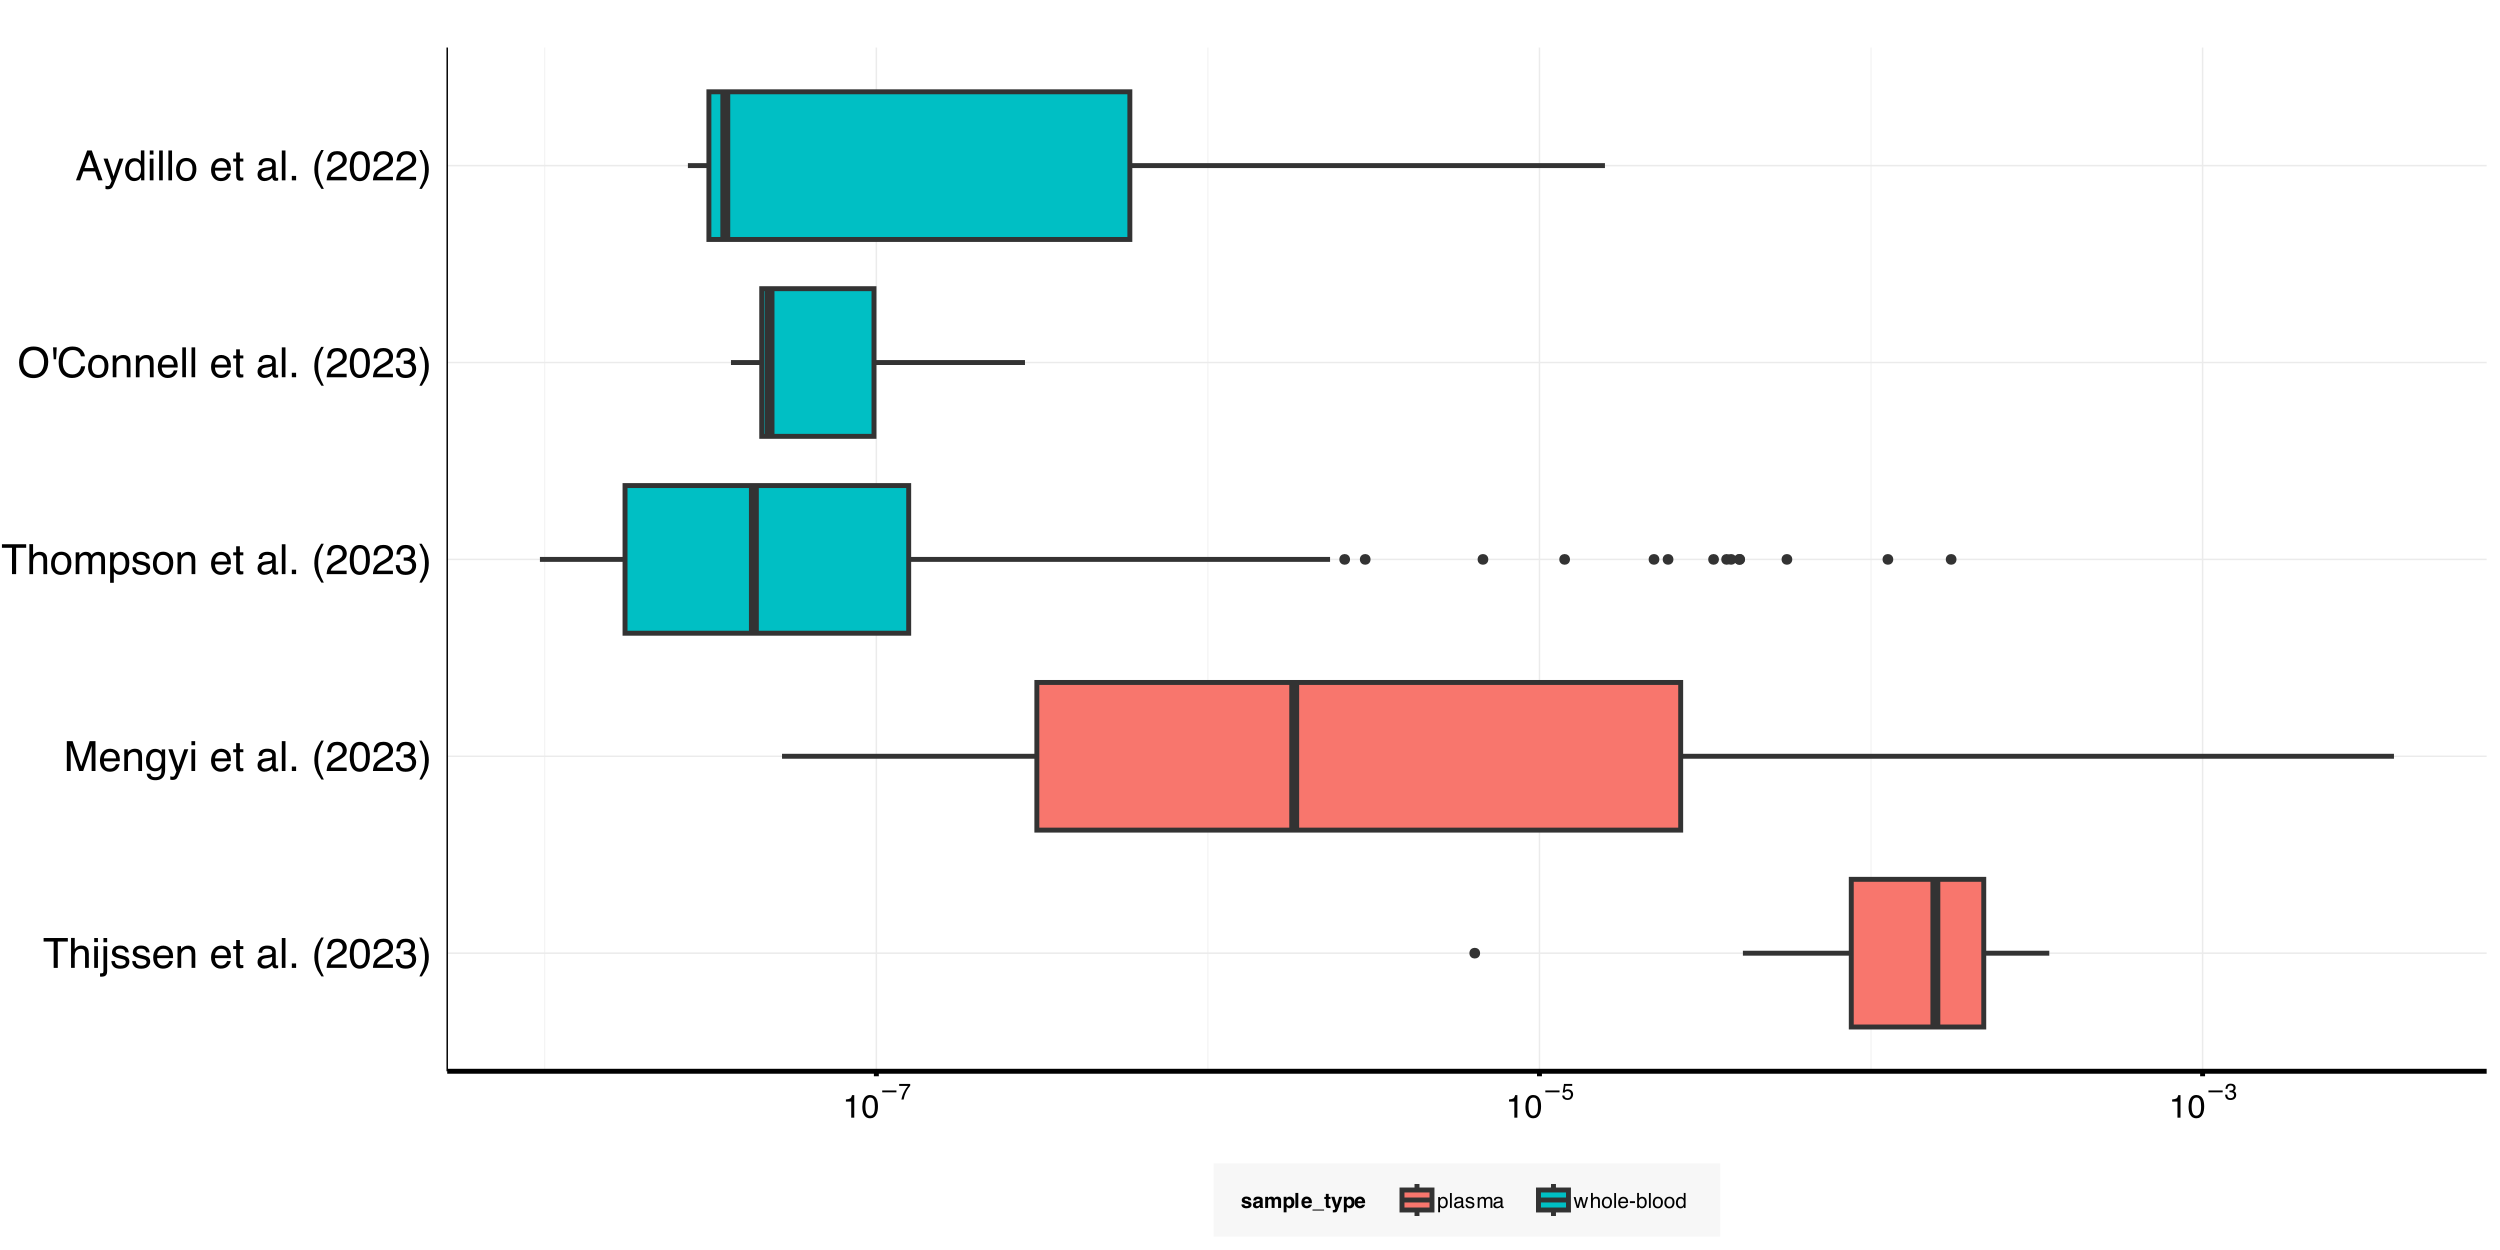 <?xml version="1.0" encoding="UTF-8"?>
<svg xmlns="http://www.w3.org/2000/svg" xmlns:xlink="http://www.w3.org/1999/xlink" width="1080" height="540" viewBox="0 0 1080 540">
<defs>
<g>
<g id="glyph-0-0">
<path d="M 0.578 0 L 0.578 -12.906 L 10.828 -12.906 L 10.828 0 Z M 9.219 -1.625 L 9.219 -11.297 L 2.203 -11.297 L 2.203 -1.625 Z M 9.219 -1.625 "/>
</g>
<g id="glyph-0-1">
<path d="M 10.766 -12.906 L 10.766 -11.375 L 6.422 -11.375 L 6.422 0 L 4.641 0 L 4.641 -11.375 L 0.297 -11.375 L 0.297 -12.906 Z M 10.766 -12.906 "/>
</g>
<g id="glyph-0-2">
<path d="M 1.156 -12.953 L 2.75 -12.953 L 2.75 -8.141 C 3.125 -8.609 3.457 -8.941 3.75 -9.141 C 4.258 -9.473 4.895 -9.641 5.656 -9.641 C 7.02 -9.641 7.945 -9.16 8.438 -8.203 C 8.695 -7.68 8.828 -6.957 8.828 -6.031 L 8.828 0 L 7.203 0 L 7.203 -5.938 C 7.203 -6.625 7.113 -7.129 6.938 -7.453 C 6.656 -7.973 6.117 -8.234 5.328 -8.234 C 4.672 -8.234 4.078 -8.004 3.547 -7.547 C 3.016 -7.098 2.75 -6.25 2.75 -5 L 2.75 0 L 1.156 0 Z M 1.156 -12.953 "/>
</g>
<g id="glyph-0-3">
<path d="M 1.156 -9.375 L 2.766 -9.375 L 2.766 0 L 1.156 0 Z M 1.156 -12.906 L 2.766 -12.906 L 2.766 -11.125 L 1.156 -11.125 Z M 1.156 -12.906 "/>
</g>
<g id="glyph-0-4">
<path d="M 2.75 -11.078 L 1.156 -11.078 L 1.156 -12.906 L 2.75 -12.906 Z M -0.328 2.375 C 0.379 2.352 0.801 2.289 0.938 2.188 C 1.082 2.094 1.156 1.773 1.156 1.234 L 1.156 -9.375 L 2.75 -9.375 L 2.75 1.391 C 2.75 2.078 2.633 2.594 2.406 2.938 C 2.039 3.508 1.344 3.797 0.312 3.797 C 0.227 3.797 0.145 3.789 0.062 3.781 C -0.02 3.781 -0.148 3.77 -0.328 3.75 Z M -0.328 2.375 "/>
</g>
<g id="glyph-0-5">
<path d="M 2.094 -2.953 C 2.145 -2.422 2.281 -2.016 2.5 -1.734 C 2.895 -1.223 3.586 -0.969 4.578 -0.969 C 5.16 -0.969 5.672 -1.094 6.109 -1.344 C 6.555 -1.602 6.781 -2.004 6.781 -2.547 C 6.781 -2.941 6.602 -3.25 6.25 -3.469 C 6.02 -3.594 5.566 -3.738 4.891 -3.906 L 3.641 -4.234 C 2.836 -4.43 2.242 -4.648 1.859 -4.891 C 1.18 -5.316 0.844 -5.91 0.844 -6.672 C 0.844 -7.555 1.16 -8.273 1.797 -8.828 C 2.441 -9.379 3.305 -9.656 4.391 -9.656 C 5.805 -9.656 6.832 -9.238 7.469 -8.406 C 7.852 -7.883 8.039 -7.316 8.031 -6.703 L 6.547 -6.703 C 6.516 -7.066 6.383 -7.395 6.156 -7.688 C 5.789 -8.102 5.16 -8.312 4.266 -8.312 C 3.672 -8.312 3.219 -8.195 2.906 -7.969 C 2.602 -7.738 2.453 -7.438 2.453 -7.062 C 2.453 -6.645 2.656 -6.316 3.062 -6.078 C 3.289 -5.93 3.633 -5.801 4.094 -5.688 L 5.141 -5.438 C 6.273 -5.156 7.035 -4.883 7.422 -4.625 C 8.035 -4.227 8.344 -3.594 8.344 -2.719 C 8.344 -1.883 8.023 -1.16 7.391 -0.547 C 6.754 0.055 5.785 0.359 4.484 0.359 C 3.086 0.359 2.098 0.039 1.516 -0.594 C 0.93 -1.227 0.617 -2.016 0.578 -2.953 Z M 4.438 -9.641 Z M 4.438 -9.641 "/>
</g>
<g id="glyph-0-6">
<path d="M 5.078 -9.625 C 5.742 -9.625 6.391 -9.469 7.016 -9.156 C 7.648 -8.844 8.129 -8.438 8.453 -7.938 C 8.773 -7.457 8.988 -6.906 9.094 -6.281 C 9.188 -5.844 9.234 -5.148 9.234 -4.203 L 2.328 -4.203 C 2.359 -3.242 2.582 -2.473 3 -1.891 C 3.426 -1.316 4.082 -1.031 4.969 -1.031 C 5.789 -1.031 6.445 -1.305 6.938 -1.859 C 7.219 -2.172 7.422 -2.535 7.547 -2.953 L 9.094 -2.953 C 9.051 -2.609 8.914 -2.223 8.688 -1.797 C 8.457 -1.367 8.195 -1.02 7.906 -0.75 C 7.426 -0.281 6.832 0.031 6.125 0.188 C 5.75 0.281 5.316 0.328 4.828 0.328 C 3.66 0.328 2.672 -0.094 1.859 -0.938 C 1.047 -1.789 0.641 -2.988 0.641 -4.531 C 0.641 -6.039 1.047 -7.266 1.859 -8.203 C 2.68 -9.148 3.754 -9.625 5.078 -9.625 Z M 7.609 -5.453 C 7.535 -6.141 7.383 -6.691 7.156 -7.109 C 6.719 -7.867 5.992 -8.25 4.984 -8.25 C 4.254 -8.25 3.645 -7.984 3.156 -7.453 C 2.664 -6.93 2.406 -6.266 2.375 -5.453 Z M 4.938 -9.641 Z M 4.938 -9.641 "/>
</g>
<g id="glyph-0-7">
<path d="M 1.156 -9.406 L 2.656 -9.406 L 2.656 -8.078 C 3.102 -8.629 3.578 -9.023 4.078 -9.266 C 4.578 -9.504 5.129 -9.625 5.734 -9.625 C 7.078 -9.625 7.984 -9.16 8.453 -8.234 C 8.703 -7.723 8.828 -6.988 8.828 -6.031 L 8.828 0 L 7.219 0 L 7.219 -5.938 C 7.219 -6.508 7.133 -6.973 6.969 -7.328 C 6.688 -7.91 6.176 -8.203 5.438 -8.203 C 5.062 -8.203 4.754 -8.164 4.516 -8.094 C 4.086 -7.957 3.707 -7.695 3.375 -7.312 C 3.113 -7 2.941 -6.676 2.859 -6.344 C 2.785 -6.02 2.75 -5.551 2.75 -4.938 L 2.75 0 L 1.156 0 Z M 4.875 -9.641 Z M 4.875 -9.641 "/>
</g>
<g id="glyph-0-8">
</g>
<g id="glyph-0-9">
<path d="M 1.484 -12.047 L 3.078 -12.047 L 3.078 -9.406 L 4.578 -9.406 L 4.578 -8.125 L 3.078 -8.125 L 3.078 -1.984 C 3.078 -1.648 3.188 -1.426 3.406 -1.312 C 3.531 -1.25 3.738 -1.219 4.031 -1.219 C 4.102 -1.219 4.18 -1.219 4.266 -1.219 C 4.359 -1.227 4.461 -1.238 4.578 -1.25 L 4.578 0 C 4.398 0.051 4.211 0.086 4.016 0.109 C 3.816 0.141 3.602 0.156 3.375 0.156 C 2.633 0.156 2.133 -0.031 1.875 -0.406 C 1.613 -0.789 1.484 -1.285 1.484 -1.891 L 1.484 -8.125 L 0.203 -8.125 L 0.203 -9.406 L 1.484 -9.406 Z M 1.484 -12.047 "/>
</g>
<g id="glyph-0-10">
<path d="M 2.375 -2.5 C 2.375 -2.039 2.539 -1.68 2.875 -1.422 C 3.207 -1.16 3.602 -1.031 4.062 -1.031 C 4.613 -1.031 5.148 -1.16 5.672 -1.422 C 6.555 -1.848 7 -2.547 7 -3.516 L 7 -4.797 C 6.801 -4.672 6.551 -4.566 6.25 -4.484 C 5.945 -4.398 5.648 -4.344 5.359 -4.312 L 4.391 -4.188 C 3.816 -4.102 3.391 -3.984 3.109 -3.828 C 2.617 -3.547 2.375 -3.102 2.375 -2.5 Z M 6.203 -5.703 C 6.566 -5.754 6.812 -5.906 6.938 -6.156 C 7.008 -6.301 7.047 -6.504 7.047 -6.766 C 7.047 -7.305 6.852 -7.695 6.469 -7.938 C 6.082 -8.188 5.531 -8.312 4.812 -8.312 C 3.988 -8.312 3.406 -8.086 3.062 -7.641 C 2.863 -7.391 2.738 -7.023 2.688 -6.547 L 1.203 -6.547 C 1.234 -7.703 1.609 -8.504 2.328 -8.953 C 3.055 -9.41 3.898 -9.641 4.859 -9.641 C 5.961 -9.641 6.859 -9.43 7.547 -9.016 C 8.234 -8.586 8.578 -7.93 8.578 -7.047 L 8.578 -1.625 C 8.578 -1.457 8.609 -1.32 8.672 -1.219 C 8.742 -1.125 8.891 -1.078 9.109 -1.078 C 9.18 -1.078 9.258 -1.078 9.344 -1.078 C 9.426 -1.086 9.52 -1.102 9.625 -1.125 L 9.625 0.047 C 9.375 0.117 9.188 0.16 9.062 0.172 C 8.938 0.191 8.758 0.203 8.531 0.203 C 7.988 0.203 7.594 0.008 7.344 -0.375 C 7.219 -0.582 7.129 -0.875 7.078 -1.25 C 6.754 -0.82 6.289 -0.453 5.688 -0.141 C 5.082 0.16 4.414 0.312 3.688 0.312 C 2.812 0.312 2.098 0.047 1.547 -0.484 C 0.992 -1.016 0.719 -1.676 0.719 -2.469 C 0.719 -3.344 0.988 -4.02 1.531 -4.5 C 2.082 -4.977 2.801 -5.273 3.688 -5.391 Z M 4.891 -9.641 Z M 4.891 -9.641 "/>
</g>
<g id="glyph-0-11">
<path d="M 1.203 -12.906 L 2.781 -12.906 L 2.781 0 L 1.203 0 Z M 1.203 -12.906 "/>
</g>
<g id="glyph-0-12">
<path d="M 1.531 -1.922 L 3.375 -1.922 L 3.375 0 L 1.531 0 Z M 1.531 -1.922 "/>
</g>
<g id="glyph-0-13">
<path d="M 5.328 -13.125 C 4.41 -11.332 3.812 -10.016 3.531 -9.172 C 3.113 -7.891 2.906 -6.41 2.906 -4.734 C 2.906 -3.035 3.145 -1.484 3.625 -0.078 C 3.914 0.797 4.492 2.047 5.359 3.672 L 4.297 3.672 C 3.43 2.336 2.895 1.484 2.688 1.109 C 2.488 0.742 2.27 0.242 2.031 -0.391 C 1.695 -1.254 1.469 -2.18 1.344 -3.172 C 1.281 -3.672 1.25 -4.156 1.25 -4.625 C 1.25 -6.352 1.52 -7.895 2.062 -9.25 C 2.406 -10.113 3.129 -11.406 4.234 -13.125 Z M 5.328 -13.125 "/>
</g>
<g id="glyph-0-14">
<path d="M 0.562 0 C 0.625 -1.082 0.848 -2.023 1.234 -2.828 C 1.617 -3.629 2.379 -4.359 3.516 -5.016 L 5.203 -6 C 5.961 -6.438 6.492 -6.812 6.797 -7.125 C 7.273 -7.602 7.516 -8.16 7.516 -8.797 C 7.516 -9.523 7.297 -10.102 6.859 -10.531 C 6.422 -10.969 5.832 -11.188 5.094 -11.188 C 4.008 -11.188 3.258 -10.773 2.844 -9.953 C 2.625 -9.516 2.504 -8.906 2.484 -8.125 L 0.875 -8.125 C 0.883 -9.219 1.086 -10.109 1.484 -10.797 C 2.16 -12.016 3.367 -12.625 5.109 -12.625 C 6.547 -12.625 7.598 -12.234 8.266 -11.453 C 8.93 -10.68 9.266 -9.816 9.266 -8.859 C 9.266 -7.848 8.91 -6.988 8.203 -6.281 C 7.785 -5.863 7.051 -5.359 6 -4.766 L 4.797 -4.094 C 4.211 -3.781 3.758 -3.477 3.438 -3.188 C 2.852 -2.676 2.484 -2.113 2.328 -1.5 L 9.203 -1.5 L 9.203 0 Z M 0.562 0 "/>
</g>
<g id="glyph-0-15">
<path d="M 4.875 -12.594 C 6.5 -12.594 7.676 -11.922 8.406 -10.578 C 8.969 -9.535 9.25 -8.113 9.25 -6.312 C 9.25 -4.602 8.992 -3.188 8.484 -2.062 C 7.742 -0.457 6.535 0.344 4.859 0.344 C 3.348 0.344 2.223 -0.312 1.484 -1.625 C 0.867 -2.719 0.562 -4.188 0.562 -6.031 C 0.562 -7.469 0.742 -8.695 1.109 -9.719 C 1.805 -11.633 3.062 -12.594 4.875 -12.594 Z M 4.859 -1.094 C 5.672 -1.094 6.32 -1.457 6.812 -2.188 C 7.301 -2.914 7.547 -4.27 7.547 -6.25 C 7.547 -7.676 7.367 -8.848 7.016 -9.766 C 6.66 -10.691 5.977 -11.156 4.969 -11.156 C 4.031 -11.156 3.348 -10.719 2.922 -9.844 C 2.492 -8.969 2.281 -7.68 2.281 -5.984 C 2.281 -4.691 2.414 -3.66 2.688 -2.891 C 3.113 -1.691 3.836 -1.094 4.859 -1.094 Z M 4.859 -1.094 "/>
</g>
<g id="glyph-0-16">
<path d="M 4.672 0.344 C 3.18 0.344 2.102 -0.062 1.438 -0.875 C 0.77 -1.695 0.438 -2.695 0.438 -3.875 L 2.078 -3.875 C 2.148 -3.051 2.305 -2.457 2.547 -2.094 C 2.953 -1.426 3.691 -1.094 4.766 -1.094 C 5.598 -1.094 6.266 -1.316 6.766 -1.766 C 7.273 -2.211 7.531 -2.785 7.531 -3.484 C 7.531 -4.359 7.266 -4.969 6.734 -5.312 C 6.203 -5.656 5.461 -5.828 4.516 -5.828 C 4.41 -5.828 4.301 -5.82 4.188 -5.812 C 4.082 -5.812 3.977 -5.812 3.875 -5.812 L 3.875 -7.203 C 4.031 -7.191 4.164 -7.18 4.281 -7.172 C 4.395 -7.16 4.516 -7.156 4.641 -7.156 C 5.234 -7.156 5.719 -7.25 6.094 -7.438 C 6.77 -7.77 7.109 -8.359 7.109 -9.203 C 7.109 -9.828 6.883 -10.305 6.438 -10.641 C 5.988 -10.984 5.469 -11.156 4.875 -11.156 C 3.82 -11.156 3.094 -10.805 2.688 -10.109 C 2.469 -9.723 2.344 -9.172 2.312 -8.453 L 0.75 -8.453 C 0.75 -9.391 0.938 -10.188 1.312 -10.844 C 1.957 -12.02 3.094 -12.609 4.719 -12.609 C 6 -12.609 6.988 -12.32 7.688 -11.75 C 8.395 -11.176 8.75 -10.348 8.75 -9.266 C 8.75 -8.492 8.539 -7.867 8.125 -7.391 C 7.863 -7.086 7.531 -6.852 7.125 -6.688 C 7.781 -6.5 8.297 -6.145 8.672 -5.625 C 9.047 -5.113 9.234 -4.484 9.234 -3.734 C 9.234 -2.523 8.836 -1.539 8.047 -0.781 C 7.254 -0.031 6.129 0.344 4.672 0.344 Z M 4.672 0.344 "/>
</g>
<g id="glyph-0-17">
<path d="M 0.625 3.672 C 1.551 1.859 2.148 0.535 2.422 -0.297 C 2.836 -1.555 3.047 -3.035 3.047 -4.734 C 3.047 -6.422 2.805 -7.969 2.328 -9.375 C 2.035 -10.238 1.457 -11.488 0.594 -13.125 L 1.656 -13.125 C 2.562 -11.676 3.109 -10.785 3.297 -10.453 C 3.492 -10.117 3.703 -9.656 3.922 -9.062 C 4.203 -8.332 4.398 -7.609 4.516 -6.891 C 4.641 -6.172 4.703 -5.484 4.703 -4.828 C 4.703 -3.086 4.426 -1.539 3.875 -0.188 C 3.531 0.688 2.812 1.973 1.719 3.672 Z M 0.625 3.672 "/>
</g>
<g id="glyph-0-18">
<path d="M 1.328 -12.906 L 3.828 -12.906 L 7.547 -2 L 11.219 -12.906 L 13.703 -12.906 L 13.703 0 L 12.047 0 L 12.047 -7.625 C 12.047 -7.883 12.051 -8.316 12.062 -8.922 C 12.07 -9.535 12.078 -10.191 12.078 -10.891 L 8.391 0 L 6.656 0 L 2.953 -10.891 L 2.953 -10.5 C 2.953 -10.176 2.957 -9.691 2.969 -9.047 C 2.988 -8.398 3 -7.926 3 -7.625 L 3 0 L 1.328 0 Z M 1.328 -12.906 "/>
</g>
<g id="glyph-0-19">
<path d="M 4.484 -9.578 C 5.223 -9.578 5.867 -9.395 6.422 -9.031 C 6.711 -8.832 7.016 -8.535 7.328 -8.141 L 7.328 -9.328 L 8.797 -9.328 L 8.797 -0.766 C 8.797 0.43 8.617 1.375 8.266 2.062 C 7.609 3.344 6.367 3.984 4.547 3.984 C 3.535 3.984 2.68 3.754 1.984 3.297 C 1.297 2.848 0.91 2.141 0.828 1.172 L 2.438 1.172 C 2.508 1.586 2.66 1.91 2.891 2.141 C 3.242 2.492 3.805 2.672 4.578 2.672 C 5.797 2.672 6.594 2.242 6.969 1.391 C 7.188 0.891 7.285 -0.008 7.266 -1.312 C 6.953 -0.832 6.57 -0.473 6.125 -0.234 C 5.676 -0.004 5.086 0.109 4.359 0.109 C 3.336 0.109 2.441 -0.25 1.672 -0.969 C 0.91 -1.695 0.531 -2.895 0.531 -4.562 C 0.531 -6.133 0.914 -7.363 1.688 -8.25 C 2.457 -9.133 3.391 -9.578 4.484 -9.578 Z M 7.328 -4.75 C 7.328 -5.914 7.086 -6.781 6.609 -7.344 C 6.129 -7.906 5.516 -8.188 4.766 -8.188 C 3.66 -8.188 2.898 -7.664 2.484 -6.625 C 2.266 -6.062 2.156 -5.332 2.156 -4.438 C 2.156 -3.375 2.367 -2.562 2.797 -2 C 3.234 -1.445 3.816 -1.172 4.547 -1.172 C 5.68 -1.172 6.477 -1.688 6.938 -2.719 C 7.195 -3.301 7.328 -3.977 7.328 -4.75 Z M 4.672 -9.641 Z M 4.672 -9.641 "/>
</g>
<g id="glyph-0-20">
<path d="M 7.047 -9.406 L 8.797 -9.406 C 8.566 -8.812 8.066 -7.438 7.297 -5.281 C 6.723 -3.664 6.242 -2.348 5.859 -1.328 C 4.941 1.078 4.297 2.539 3.922 3.062 C 3.547 3.594 2.906 3.859 2 3.859 C 1.77 3.859 1.594 3.848 1.469 3.828 C 1.352 3.816 1.207 3.785 1.031 3.734 L 1.031 2.297 C 1.312 2.367 1.508 2.414 1.625 2.438 C 1.75 2.457 1.859 2.469 1.953 2.469 C 2.254 2.469 2.473 2.414 2.609 2.312 C 2.742 2.219 2.859 2.098 2.953 1.953 C 2.984 1.91 3.086 1.672 3.266 1.234 C 3.453 0.805 3.586 0.484 3.672 0.266 L 0.188 -9.406 L 1.984 -9.406 L 4.5 -1.75 Z M 4.484 -9.641 Z M 4.484 -9.641 "/>
</g>
<g id="glyph-0-21">
<path d="M 4.891 -1.016 C 5.941 -1.016 6.66 -1.41 7.047 -2.203 C 7.441 -3.004 7.641 -3.891 7.641 -4.859 C 7.641 -5.734 7.5 -6.445 7.219 -7 C 6.77 -7.875 6 -8.312 4.906 -8.312 C 3.945 -8.312 3.242 -7.941 2.797 -7.203 C 2.359 -6.461 2.141 -5.57 2.141 -4.531 C 2.141 -3.531 2.359 -2.691 2.797 -2.016 C 3.242 -1.348 3.941 -1.016 4.891 -1.016 Z M 4.953 -9.688 C 6.172 -9.688 7.195 -9.281 8.031 -8.469 C 8.875 -7.664 9.297 -6.477 9.297 -4.906 C 9.297 -3.383 8.926 -2.129 8.188 -1.141 C 7.445 -0.148 6.301 0.344 4.75 0.344 C 3.445 0.344 2.414 -0.094 1.656 -0.969 C 0.895 -1.844 0.516 -3.02 0.516 -4.5 C 0.516 -6.082 0.914 -7.344 1.719 -8.281 C 2.52 -9.219 3.598 -9.688 4.953 -9.688 Z M 4.906 -9.641 Z M 4.906 -9.641 "/>
</g>
<g id="glyph-0-22">
<path d="M 1.156 -9.406 L 2.719 -9.406 L 2.719 -8.078 C 3.094 -8.535 3.438 -8.875 3.75 -9.094 C 4.27 -9.445 4.859 -9.625 5.516 -9.625 C 6.266 -9.625 6.867 -9.441 7.328 -9.078 C 7.586 -8.859 7.82 -8.547 8.031 -8.141 C 8.383 -8.641 8.797 -9.008 9.266 -9.25 C 9.742 -9.5 10.281 -9.625 10.875 -9.625 C 12.133 -9.625 12.992 -9.164 13.453 -8.25 C 13.703 -7.758 13.828 -7.098 13.828 -6.266 L 13.828 0 L 12.188 0 L 12.188 -6.547 C 12.188 -7.172 12.023 -7.598 11.703 -7.828 C 11.391 -8.066 11.008 -8.188 10.562 -8.188 C 9.945 -8.188 9.41 -7.977 8.953 -7.562 C 8.504 -7.145 8.281 -6.445 8.281 -5.469 L 8.281 0 L 6.688 0 L 6.688 -6.141 C 6.688 -6.785 6.609 -7.254 6.453 -7.547 C 6.211 -7.984 5.766 -8.203 5.109 -8.203 C 4.504 -8.203 3.957 -7.969 3.469 -7.5 C 2.988 -7.039 2.75 -6.207 2.75 -5 L 2.75 0 L 1.156 0 Z M 1.156 -9.406 "/>
</g>
<g id="glyph-0-23">
<path d="M 5.141 -1.062 C 5.867 -1.062 6.477 -1.367 6.969 -1.984 C 7.457 -2.609 7.703 -3.535 7.703 -4.766 C 7.703 -5.516 7.598 -6.16 7.391 -6.703 C 6.973 -7.734 6.223 -8.25 5.141 -8.25 C 4.035 -8.25 3.285 -7.703 2.891 -6.609 C 2.672 -6.023 2.562 -5.281 2.562 -4.375 C 2.562 -3.645 2.672 -3.023 2.891 -2.516 C 3.297 -1.547 4.047 -1.062 5.141 -1.062 Z M 1.031 -9.375 L 2.578 -9.375 L 2.578 -8.125 C 2.891 -8.551 3.234 -8.879 3.609 -9.109 C 4.141 -9.461 4.77 -9.641 5.5 -9.641 C 6.562 -9.641 7.461 -9.227 8.203 -8.406 C 8.953 -7.594 9.328 -6.426 9.328 -4.906 C 9.328 -2.863 8.789 -1.398 7.719 -0.516 C 7.039 0.035 6.25 0.312 5.344 0.312 C 4.633 0.312 4.039 0.156 3.562 -0.156 C 3.281 -0.32 2.969 -0.625 2.625 -1.062 L 2.625 3.75 L 1.031 3.75 Z M 1.031 -9.375 "/>
</g>
<g id="glyph-0-24">
<path d="M 6.938 -13.266 C 9.219 -13.266 10.906 -12.531 12 -11.062 C 12.863 -9.926 13.297 -8.469 13.297 -6.688 C 13.297 -4.75 12.805 -3.145 11.828 -1.875 C 10.672 -0.375 9.031 0.375 6.906 0.375 C 4.914 0.375 3.352 -0.281 2.219 -1.594 C 1.207 -2.852 0.703 -4.453 0.703 -6.391 C 0.703 -8.141 1.133 -9.633 2 -10.875 C 3.113 -12.469 4.758 -13.266 6.938 -13.266 Z M 7.125 -1.188 C 8.664 -1.188 9.781 -1.738 10.469 -2.844 C 11.156 -3.945 11.5 -5.219 11.5 -6.656 C 11.5 -8.176 11.098 -9.395 10.297 -10.312 C 9.504 -11.238 8.422 -11.703 7.047 -11.703 C 5.711 -11.703 4.625 -11.242 3.781 -10.328 C 2.938 -9.41 2.516 -8.062 2.516 -6.281 C 2.516 -4.844 2.875 -3.633 3.594 -2.656 C 4.32 -1.676 5.5 -1.188 7.125 -1.188 Z M 7 -13.266 Z M 7 -13.266 "/>
</g>
<g id="glyph-0-25">
<path d="M 2.969 -12.906 L 2.688 -7.75 L 1.656 -7.75 L 1.375 -12.906 Z M 2.969 -12.906 "/>
</g>
<g id="glyph-0-26">
<path d="M 6.812 -13.266 C 8.445 -13.266 9.711 -12.832 10.609 -11.969 C 11.516 -11.102 12.02 -10.125 12.125 -9.031 L 10.422 -9.031 C 10.223 -9.863 9.832 -10.523 9.25 -11.016 C 8.676 -11.504 7.867 -11.75 6.828 -11.75 C 5.555 -11.75 4.531 -11.301 3.75 -10.406 C 2.969 -9.508 2.578 -8.141 2.578 -6.297 C 2.578 -4.785 2.926 -3.555 3.625 -2.609 C 4.332 -1.672 5.391 -1.203 6.797 -1.203 C 8.086 -1.203 9.066 -1.695 9.734 -2.688 C 10.098 -3.207 10.363 -3.895 10.531 -4.75 L 12.25 -4.75 C 12.094 -3.383 11.586 -2.242 10.734 -1.328 C 9.703 -0.223 8.316 0.328 6.578 0.328 C 5.078 0.328 3.816 -0.125 2.797 -1.031 C 1.461 -2.227 0.797 -4.082 0.797 -6.594 C 0.797 -8.5 1.297 -10.062 2.297 -11.281 C 3.391 -12.602 4.895 -13.266 6.812 -13.266 Z M 6.453 -13.266 Z M 6.453 -13.266 "/>
</g>
<g id="glyph-0-27">
<path d="M 8 -5.297 L 6.031 -11 L 3.953 -5.297 Z M 5.125 -12.906 L 7.109 -12.906 L 11.781 0 L 9.875 0 L 8.562 -3.875 L 3.453 -3.875 L 2.062 0 L 0.266 0 Z M 5.125 -12.906 "/>
</g>
<g id="glyph-0-28">
<path d="M 2.156 -4.594 C 2.156 -3.582 2.367 -2.738 2.797 -2.062 C 3.234 -1.383 3.922 -1.047 4.859 -1.047 C 5.586 -1.047 6.188 -1.359 6.656 -1.984 C 7.133 -2.617 7.375 -3.523 7.375 -4.703 C 7.375 -5.891 7.129 -6.77 6.641 -7.344 C 6.16 -7.914 5.562 -8.203 4.844 -8.203 C 4.039 -8.203 3.391 -7.895 2.891 -7.281 C 2.398 -6.676 2.156 -5.781 2.156 -4.594 Z M 4.547 -9.578 C 5.266 -9.578 5.867 -9.426 6.359 -9.125 C 6.641 -8.945 6.957 -8.641 7.312 -8.203 L 7.312 -12.953 L 8.828 -12.953 L 8.828 0 L 7.406 0 L 7.406 -1.312 C 7.039 -0.727 6.602 -0.305 6.094 -0.047 C 5.594 0.203 5.02 0.328 4.375 0.328 C 3.32 0.328 2.41 -0.109 1.641 -0.984 C 0.879 -1.867 0.5 -3.047 0.5 -4.516 C 0.5 -5.879 0.848 -7.062 1.547 -8.062 C 2.242 -9.07 3.242 -9.578 4.547 -9.578 Z M 4.547 -9.578 "/>
</g>
<g id="glyph-1-0">
<path d="M 0.453 0 L 0.453 -10.047 L 8.422 -10.047 L 8.422 0 Z M 7.172 -1.266 L 7.172 -8.781 L 1.703 -8.781 L 1.703 -1.266 Z M 7.172 -1.266 "/>
</g>
<g id="glyph-1-1">
<path d="M 1.344 -6.938 L 1.344 -7.875 C 2.227 -7.957 2.844 -8.098 3.188 -8.297 C 3.539 -8.504 3.805 -8.988 3.984 -9.75 L 4.953 -9.75 L 4.953 0 L 3.641 0 L 3.641 -6.938 Z M 1.344 -6.938 "/>
</g>
<g id="glyph-1-2">
<path d="M 3.781 -9.797 C 5.051 -9.797 5.969 -9.27 6.531 -8.219 C 6.969 -7.414 7.188 -6.312 7.188 -4.906 C 7.188 -3.57 6.988 -2.473 6.594 -1.609 C 6.02 -0.359 5.082 0.266 3.781 0.266 C 2.602 0.266 1.727 -0.242 1.156 -1.266 C 0.676 -2.117 0.438 -3.266 0.438 -4.703 C 0.438 -5.805 0.582 -6.758 0.875 -7.562 C 1.406 -9.051 2.375 -9.797 3.781 -9.797 Z M 3.781 -0.859 C 4.414 -0.859 4.922 -1.141 5.297 -1.703 C 5.672 -2.266 5.859 -3.316 5.859 -4.859 C 5.859 -5.973 5.723 -6.891 5.453 -7.609 C 5.18 -8.328 4.648 -8.688 3.859 -8.688 C 3.141 -8.688 2.609 -8.344 2.266 -7.656 C 1.93 -6.977 1.766 -5.977 1.766 -4.656 C 1.766 -3.656 1.875 -2.852 2.094 -2.25 C 2.414 -1.32 2.977 -0.859 3.781 -0.859 Z M 3.781 -0.859 "/>
</g>
<g id="glyph-2-0">
<path d="M 0.484 1.734 L 0.484 -6.906 L 5.391 -6.906 L 5.391 1.734 Z M 1.031 1.188 L 4.844 1.188 L 4.844 -6.359 L 1.031 -6.359 Z M 1.031 1.188 "/>
</g>
<g id="glyph-2-1">
<path d="M 1.031 -3.484 L 7.172 -3.484 L 7.172 -2.672 L 1.031 -2.672 Z M 1.031 -3.484 "/>
</g>
<g id="glyph-3-0">
<path d="M 0.312 0 L 0.312 -7.031 L 5.891 -7.031 L 5.891 0 Z M 5.016 -0.875 L 5.016 -6.141 L 1.203 -6.141 L 1.203 -0.875 Z M 5.016 -0.875 "/>
</g>
<g id="glyph-3-1">
<path d="M 5.125 -6.734 L 5.125 -5.984 C 4.906 -5.766 4.613 -5.391 4.25 -4.859 C 3.883 -4.336 3.562 -3.77 3.281 -3.156 C 3 -2.562 2.785 -2.02 2.641 -1.531 C 2.547 -1.207 2.426 -0.695 2.281 0 L 1.328 0 C 1.547 -1.312 2.023 -2.613 2.766 -3.906 C 3.203 -4.664 3.66 -5.32 4.141 -5.875 L 0.359 -5.875 L 0.359 -6.734 Z M 5.125 -6.734 "/>
</g>
<g id="glyph-3-2">
<path d="M 1.203 -1.75 C 1.266 -1.258 1.492 -0.922 1.891 -0.734 C 2.098 -0.629 2.336 -0.578 2.609 -0.578 C 3.117 -0.578 3.492 -0.738 3.734 -1.062 C 3.984 -1.395 4.109 -1.758 4.109 -2.156 C 4.109 -2.633 3.961 -3.004 3.672 -3.266 C 3.379 -3.523 3.023 -3.656 2.609 -3.656 C 2.316 -3.656 2.062 -3.598 1.844 -3.484 C 1.633 -3.367 1.457 -3.207 1.312 -3 L 0.562 -3.047 L 1.078 -6.734 L 4.641 -6.734 L 4.641 -5.906 L 1.734 -5.906 L 1.438 -4 C 1.594 -4.125 1.742 -4.211 1.891 -4.266 C 2.148 -4.367 2.445 -4.422 2.781 -4.422 C 3.406 -4.422 3.938 -4.219 4.375 -3.812 C 4.812 -3.414 5.031 -2.906 5.031 -2.281 C 5.031 -1.633 4.828 -1.062 4.422 -0.562 C 4.023 -0.07 3.391 0.172 2.516 0.172 C 1.953 0.172 1.457 0.016 1.031 -0.297 C 0.602 -0.609 0.363 -1.094 0.312 -1.75 Z M 1.203 -1.75 "/>
</g>
<g id="glyph-3-3">
<path d="M 2.547 0.188 C 1.734 0.188 1.145 -0.031 0.781 -0.469 C 0.414 -0.914 0.234 -1.461 0.234 -2.109 L 1.141 -2.109 C 1.172 -1.66 1.25 -1.336 1.375 -1.141 C 1.602 -0.773 2.008 -0.594 2.594 -0.594 C 3.039 -0.594 3.398 -0.711 3.672 -0.953 C 3.953 -1.203 4.094 -1.52 4.094 -1.906 C 4.094 -2.375 3.945 -2.703 3.656 -2.891 C 3.375 -3.078 2.973 -3.172 2.453 -3.172 C 2.398 -3.172 2.344 -3.172 2.281 -3.172 C 2.227 -3.172 2.172 -3.164 2.109 -3.156 L 2.109 -3.922 C 2.191 -3.91 2.266 -3.906 2.328 -3.906 C 2.391 -3.906 2.457 -3.906 2.531 -3.906 C 2.852 -3.906 3.113 -3.953 3.312 -4.047 C 3.676 -4.223 3.859 -4.547 3.859 -5.016 C 3.859 -5.348 3.738 -5.609 3.5 -5.797 C 3.258 -5.984 2.977 -6.078 2.656 -6.078 C 2.082 -6.078 1.688 -5.883 1.469 -5.5 C 1.344 -5.289 1.273 -4.992 1.266 -4.609 L 0.406 -4.609 C 0.406 -5.117 0.508 -5.551 0.719 -5.906 C 1.062 -6.539 1.676 -6.859 2.562 -6.859 C 3.258 -6.859 3.801 -6.703 4.188 -6.391 C 4.57 -6.078 4.766 -5.629 4.766 -5.047 C 4.766 -4.617 4.648 -4.273 4.422 -4.016 C 4.273 -3.859 4.094 -3.734 3.875 -3.641 C 4.238 -3.535 4.52 -3.344 4.719 -3.062 C 4.914 -2.781 5.016 -2.438 5.016 -2.031 C 5.016 -1.375 4.801 -0.836 4.375 -0.422 C 3.945 -0.016 3.336 0.188 2.547 0.188 Z M 2.547 0.188 "/>
</g>
<g id="glyph-4-0">
<path d="M 0.672 -6.484 L 5.891 -6.484 L 5.891 0 L 0.672 0 Z M 5.078 -0.812 L 5.078 -5.672 L 1.484 -5.672 L 1.484 -0.812 Z M 5.078 -0.812 "/>
</g>
<g id="glyph-4-1">
<path d="M 3.891 -4.578 C 4.266 -4.328 4.477 -3.91 4.531 -3.328 L 3.281 -3.328 C 3.258 -3.492 3.211 -3.625 3.141 -3.719 C 3.004 -3.883 2.77 -3.969 2.438 -3.969 C 2.164 -3.969 1.973 -3.926 1.859 -3.844 C 1.742 -3.758 1.688 -3.66 1.688 -3.547 C 1.688 -3.398 1.75 -3.297 1.875 -3.234 C 1.988 -3.16 2.422 -3.047 3.172 -2.891 C 3.672 -2.766 4.047 -2.582 4.297 -2.344 C 4.535 -2.102 4.656 -1.805 4.656 -1.453 C 4.656 -0.973 4.477 -0.582 4.125 -0.281 C 3.781 0.008 3.238 0.156 2.5 0.156 C 1.738 0.156 1.18 0 0.828 -0.312 C 0.473 -0.633 0.297 -1.039 0.297 -1.531 L 1.562 -1.531 C 1.582 -1.312 1.641 -1.156 1.734 -1.062 C 1.891 -0.883 2.176 -0.797 2.594 -0.797 C 2.844 -0.797 3.035 -0.832 3.172 -0.906 C 3.316 -0.988 3.391 -1.102 3.391 -1.25 C 3.391 -1.383 3.332 -1.488 3.219 -1.562 C 3.102 -1.633 2.672 -1.758 1.922 -1.938 C 1.379 -2.07 0.992 -2.242 0.766 -2.453 C 0.547 -2.648 0.438 -2.938 0.438 -3.312 C 0.438 -3.75 0.609 -4.125 0.953 -4.438 C 1.305 -4.758 1.797 -4.922 2.422 -4.922 C 3.016 -4.922 3.504 -4.805 3.891 -4.578 Z M 3.891 -4.578 "/>
</g>
<g id="glyph-4-2">
<path d="M 0.766 -4.266 C 1.098 -4.691 1.664 -4.906 2.469 -4.906 C 2.988 -4.906 3.457 -4.801 3.875 -4.594 C 4.281 -4.383 4.484 -3.992 4.484 -3.422 L 4.484 -1.219 C 4.484 -1.062 4.484 -0.875 4.484 -0.656 C 4.492 -0.5 4.52 -0.391 4.562 -0.328 C 4.602 -0.266 4.664 -0.219 4.75 -0.188 L 4.75 0 L 3.391 0 C 3.348 -0.094 3.316 -0.18 3.297 -0.266 C 3.285 -0.359 3.273 -0.457 3.266 -0.562 C 3.098 -0.375 2.898 -0.211 2.672 -0.078 C 2.398 0.078 2.098 0.156 1.766 0.156 C 1.328 0.156 0.969 0.031 0.688 -0.219 C 0.406 -0.469 0.266 -0.82 0.266 -1.281 C 0.266 -1.863 0.488 -2.285 0.938 -2.547 C 1.188 -2.691 1.555 -2.797 2.047 -2.859 L 2.469 -2.906 C 2.695 -2.938 2.863 -2.977 2.969 -3.031 C 3.145 -3.102 3.234 -3.219 3.234 -3.375 C 3.234 -3.57 3.164 -3.707 3.031 -3.781 C 2.895 -3.852 2.691 -3.891 2.422 -3.891 C 2.129 -3.891 1.922 -3.816 1.797 -3.672 C 1.711 -3.566 1.656 -3.422 1.625 -3.234 L 0.406 -3.234 C 0.438 -3.66 0.555 -4.004 0.766 -4.266 Z M 1.703 -0.906 C 1.816 -0.812 1.957 -0.766 2.125 -0.766 C 2.395 -0.766 2.645 -0.844 2.875 -1 C 3.102 -1.156 3.219 -1.441 3.219 -1.859 L 3.219 -2.328 C 3.145 -2.273 3.066 -2.234 2.984 -2.203 C 2.898 -2.172 2.789 -2.145 2.656 -2.125 L 2.375 -2.062 C 2.113 -2.02 1.926 -1.969 1.812 -1.906 C 1.613 -1.789 1.516 -1.609 1.516 -1.359 C 1.516 -1.148 1.578 -1 1.703 -0.906 Z M 1.703 -0.906 "/>
</g>
<g id="glyph-4-3">
<path d="M 3.281 -3.469 C 3.164 -3.695 2.957 -3.812 2.656 -3.812 C 2.301 -3.812 2.062 -3.695 1.938 -3.469 C 1.863 -3.344 1.828 -3.148 1.828 -2.891 L 1.828 0 L 0.562 0 L 0.562 -4.781 L 1.781 -4.781 L 1.781 -4.078 C 1.938 -4.328 2.082 -4.504 2.219 -4.609 C 2.457 -4.797 2.773 -4.891 3.172 -4.891 C 3.535 -4.891 3.828 -4.812 4.047 -4.656 C 4.234 -4.508 4.375 -4.316 4.469 -4.078 C 4.633 -4.359 4.836 -4.566 5.078 -4.703 C 5.336 -4.828 5.625 -4.891 5.938 -4.891 C 6.145 -4.891 6.352 -4.848 6.562 -4.766 C 6.77 -4.691 6.957 -4.551 7.125 -4.344 C 7.258 -4.176 7.348 -3.973 7.391 -3.734 C 7.422 -3.566 7.438 -3.328 7.438 -3.016 L 7.422 0 L 6.141 0 L 6.141 -3.047 C 6.141 -3.234 6.113 -3.383 6.062 -3.5 C 5.945 -3.719 5.738 -3.828 5.438 -3.828 C 5.094 -3.828 4.852 -3.688 4.719 -3.406 C 4.656 -3.25 4.625 -3.066 4.625 -2.859 L 4.625 0 L 3.359 0 L 3.359 -2.859 C 3.359 -3.141 3.332 -3.344 3.281 -3.469 Z M 3.281 -3.469 "/>
</g>
<g id="glyph-4-4">
<path d="M 4.594 -4.281 C 4.977 -3.863 5.172 -3.254 5.172 -2.453 C 5.172 -1.609 4.977 -0.961 4.594 -0.516 C 4.219 -0.078 3.734 0.141 3.141 0.141 C 2.766 0.141 2.445 0.039 2.188 -0.156 C 2.051 -0.258 1.914 -0.41 1.781 -0.609 L 1.781 1.891 L 0.547 1.891 L 0.547 -4.797 L 1.75 -4.797 L 1.75 -4.078 C 1.883 -4.285 2.031 -4.453 2.188 -4.578 C 2.457 -4.785 2.785 -4.891 3.172 -4.891 C 3.734 -4.891 4.207 -4.688 4.594 -4.281 Z M 3.891 -2.391 C 3.891 -2.766 3.801 -3.094 3.625 -3.375 C 3.457 -3.656 3.188 -3.797 2.812 -3.797 C 2.352 -3.797 2.039 -3.582 1.875 -3.156 C 1.789 -2.926 1.75 -2.633 1.75 -2.281 C 1.75 -1.727 1.895 -1.336 2.188 -1.109 C 2.363 -0.984 2.57 -0.922 2.812 -0.922 C 3.156 -0.922 3.422 -1.051 3.609 -1.312 C 3.797 -1.582 3.891 -1.941 3.891 -2.391 Z M 3.891 -2.391 "/>
</g>
<g id="glyph-4-5">
<path d="M 0.609 -6.484 L 1.859 -6.484 L 1.859 0 L 0.609 0 Z M 0.609 -6.484 "/>
</g>
<g id="glyph-4-6">
<path d="M 4.688 -1.406 C 4.656 -1.125 4.504 -0.836 4.234 -0.547 C 3.828 -0.078 3.254 0.156 2.516 0.156 C 1.91 0.156 1.375 -0.035 0.906 -0.422 C 0.438 -0.816 0.203 -1.457 0.203 -2.344 C 0.203 -3.176 0.41 -3.812 0.828 -4.25 C 1.254 -4.695 1.801 -4.922 2.469 -4.922 C 2.875 -4.922 3.234 -4.844 3.547 -4.688 C 3.867 -4.539 4.133 -4.305 4.344 -3.984 C 4.531 -3.703 4.648 -3.375 4.703 -3 C 4.734 -2.781 4.75 -2.461 4.75 -2.047 L 1.469 -2.047 C 1.488 -1.566 1.641 -1.227 1.922 -1.031 C 2.098 -0.914 2.305 -0.859 2.547 -0.859 C 2.805 -0.859 3.016 -0.93 3.172 -1.078 C 3.266 -1.16 3.344 -1.27 3.406 -1.406 Z M 3.453 -2.875 C 3.43 -3.207 3.328 -3.457 3.141 -3.625 C 2.961 -3.801 2.738 -3.891 2.469 -3.891 C 2.188 -3.891 1.961 -3.797 1.797 -3.609 C 1.641 -3.43 1.539 -3.188 1.5 -2.875 Z M 3.453 -2.875 "/>
</g>
<g id="glyph-4-7">
<path d="M 5 0.688 L 5 1.125 L 0 1.125 L 0 0.688 Z M 5 0.688 "/>
</g>
<g id="glyph-4-8">
<path d="M 2.781 -0.891 L 2.781 0.047 L 2.188 0.062 C 1.594 0.082 1.188 -0.016 0.969 -0.234 C 0.832 -0.379 0.766 -0.602 0.766 -0.906 L 0.766 -3.859 L 0.094 -3.859 L 0.094 -4.75 L 0.766 -4.75 L 0.766 -6.078 L 2 -6.078 L 2 -4.75 L 2.781 -4.75 L 2.781 -3.859 L 2 -3.859 L 2 -1.328 C 2 -1.129 2.023 -1.004 2.078 -0.953 C 2.129 -0.91 2.281 -0.891 2.531 -0.891 C 2.57 -0.891 2.613 -0.891 2.656 -0.891 C 2.695 -0.891 2.738 -0.891 2.781 -0.891 Z M 2.781 -0.891 "/>
</g>
<g id="glyph-4-9">
<path d="M 2.531 -1.25 L 3.516 -4.797 L 4.859 -4.797 L 3.203 -0.078 C 2.891 0.828 2.641 1.391 2.453 1.609 C 2.273 1.828 1.906 1.938 1.344 1.938 C 1.238 1.938 1.148 1.938 1.078 1.938 C 1.016 1.938 0.914 1.93 0.781 1.922 L 0.781 0.922 L 0.938 0.922 C 1.062 0.93 1.176 0.926 1.281 0.906 C 1.395 0.895 1.488 0.863 1.562 0.812 C 1.633 0.758 1.703 0.656 1.766 0.5 C 1.836 0.344 1.863 0.25 1.844 0.219 L 0.094 -4.797 L 1.484 -4.797 Z M 2.531 -1.25 "/>
</g>
<g id="glyph-5-0">
<path d="M 0.297 0 L 0.297 -6.453 L 5.422 -6.453 L 5.422 0 Z M 4.609 -0.812 L 4.609 -5.641 L 1.094 -5.641 L 1.094 -0.812 Z M 4.609 -0.812 "/>
</g>
<g id="glyph-5-1">
<path d="M 2.562 -0.531 C 2.938 -0.531 3.242 -0.68 3.484 -0.984 C 3.734 -1.297 3.859 -1.758 3.859 -2.375 C 3.859 -2.75 3.801 -3.07 3.688 -3.344 C 3.488 -3.863 3.113 -4.125 2.562 -4.125 C 2.02 -4.125 1.645 -3.852 1.438 -3.312 C 1.332 -3.008 1.281 -2.633 1.281 -2.188 C 1.281 -1.82 1.332 -1.516 1.438 -1.266 C 1.645 -0.773 2.02 -0.531 2.562 -0.531 Z M 0.516 -4.688 L 1.281 -4.688 L 1.281 -4.062 C 1.445 -4.27 1.625 -4.438 1.812 -4.562 C 2.07 -4.738 2.383 -4.828 2.75 -4.828 C 3.281 -4.828 3.727 -4.617 4.094 -4.203 C 4.469 -3.797 4.656 -3.211 4.656 -2.453 C 4.656 -1.43 4.391 -0.703 3.859 -0.266 C 3.516 0.016 3.117 0.156 2.672 0.156 C 2.316 0.156 2.02 0.078 1.781 -0.078 C 1.633 -0.16 1.477 -0.312 1.312 -0.531 L 1.312 1.875 L 0.516 1.875 Z M 0.516 -4.688 "/>
</g>
<g id="glyph-5-2">
<path d="M 0.609 -6.453 L 1.391 -6.453 L 1.391 0 L 0.609 0 Z M 0.609 -6.453 "/>
</g>
<g id="glyph-5-3">
<path d="M 1.188 -1.25 C 1.188 -1.02 1.27 -0.836 1.438 -0.703 C 1.602 -0.578 1.801 -0.516 2.031 -0.516 C 2.312 -0.516 2.582 -0.578 2.844 -0.703 C 3.281 -0.922 3.5 -1.273 3.5 -1.766 L 3.5 -2.391 C 3.406 -2.328 3.281 -2.273 3.125 -2.234 C 2.969 -2.203 2.816 -2.176 2.672 -2.156 L 2.203 -2.094 C 1.91 -2.051 1.691 -1.988 1.547 -1.906 C 1.305 -1.77 1.188 -1.551 1.188 -1.25 Z M 3.109 -2.859 C 3.285 -2.879 3.406 -2.953 3.469 -3.078 C 3.5 -3.148 3.516 -3.254 3.516 -3.391 C 3.516 -3.648 3.414 -3.844 3.219 -3.969 C 3.031 -4.094 2.758 -4.156 2.406 -4.156 C 1.988 -4.156 1.695 -4.039 1.531 -3.812 C 1.438 -3.695 1.375 -3.516 1.344 -3.266 L 0.609 -3.266 C 0.617 -3.848 0.801 -4.254 1.156 -4.484 C 1.52 -4.711 1.941 -4.828 2.422 -4.828 C 2.973 -4.828 3.426 -4.719 3.781 -4.5 C 4.125 -4.289 4.297 -3.961 4.297 -3.516 L 4.297 -0.812 C 4.297 -0.727 4.312 -0.66 4.344 -0.609 C 4.375 -0.555 4.441 -0.531 4.547 -0.531 C 4.586 -0.531 4.629 -0.531 4.672 -0.531 C 4.711 -0.539 4.758 -0.551 4.812 -0.562 L 4.812 0.016 C 4.688 0.055 4.594 0.078 4.531 0.078 C 4.469 0.086 4.379 0.094 4.266 0.094 C 3.992 0.094 3.797 0 3.672 -0.188 C 3.609 -0.289 3.562 -0.438 3.531 -0.625 C 3.375 -0.414 3.145 -0.234 2.844 -0.078 C 2.539 0.078 2.207 0.156 1.844 0.156 C 1.406 0.156 1.047 0.023 0.766 -0.234 C 0.492 -0.504 0.359 -0.836 0.359 -1.234 C 0.359 -1.672 0.492 -2.008 0.766 -2.25 C 1.035 -2.488 1.395 -2.633 1.844 -2.688 Z M 2.453 -4.828 Z M 2.453 -4.828 "/>
</g>
<g id="glyph-5-4">
<path d="M 1.047 -1.484 C 1.066 -1.211 1.133 -1.008 1.25 -0.875 C 1.445 -0.613 1.789 -0.484 2.281 -0.484 C 2.57 -0.484 2.828 -0.547 3.047 -0.672 C 3.273 -0.805 3.391 -1.004 3.391 -1.266 C 3.391 -1.473 3.301 -1.629 3.125 -1.734 C 3.008 -1.797 2.785 -1.867 2.453 -1.953 L 1.812 -2.109 C 1.414 -2.211 1.125 -2.328 0.938 -2.453 C 0.594 -2.66 0.422 -2.953 0.422 -3.328 C 0.422 -3.773 0.582 -4.133 0.906 -4.406 C 1.227 -4.688 1.66 -4.828 2.203 -4.828 C 2.91 -4.828 3.422 -4.617 3.734 -4.203 C 3.93 -3.941 4.023 -3.66 4.016 -3.359 L 3.266 -3.359 C 3.254 -3.535 3.191 -3.695 3.078 -3.844 C 2.898 -4.051 2.586 -4.156 2.141 -4.156 C 1.836 -4.156 1.609 -4.098 1.453 -3.984 C 1.297 -3.867 1.219 -3.719 1.219 -3.531 C 1.219 -3.32 1.32 -3.156 1.531 -3.031 C 1.645 -2.957 1.816 -2.895 2.047 -2.844 L 2.578 -2.719 C 3.141 -2.582 3.52 -2.445 3.719 -2.312 C 4.02 -2.113 4.172 -1.797 4.172 -1.359 C 4.172 -0.941 4.008 -0.578 3.688 -0.266 C 3.375 0.035 2.895 0.188 2.25 0.188 C 1.551 0.188 1.055 0.023 0.766 -0.297 C 0.473 -0.617 0.316 -1.016 0.297 -1.484 Z M 2.219 -4.828 Z M 2.219 -4.828 "/>
</g>
<g id="glyph-5-5">
<path d="M 0.578 -4.703 L 1.359 -4.703 L 1.359 -4.031 C 1.547 -4.27 1.719 -4.441 1.875 -4.547 C 2.133 -4.723 2.43 -4.812 2.766 -4.812 C 3.141 -4.812 3.441 -4.719 3.672 -4.531 C 3.797 -4.426 3.91 -4.27 4.016 -4.062 C 4.191 -4.32 4.398 -4.508 4.641 -4.625 C 4.879 -4.75 5.145 -4.812 5.438 -4.812 C 6.07 -4.812 6.504 -4.582 6.734 -4.125 C 6.848 -3.875 6.906 -3.547 6.906 -3.141 L 6.906 0 L 6.094 0 L 6.094 -3.266 C 6.094 -3.578 6.016 -3.789 5.859 -3.906 C 5.703 -4.031 5.508 -4.094 5.281 -4.094 C 4.969 -4.094 4.695 -3.988 4.469 -3.781 C 4.25 -3.57 4.141 -3.223 4.141 -2.734 L 4.141 0 L 3.344 0 L 3.344 -3.078 C 3.344 -3.391 3.301 -3.617 3.219 -3.766 C 3.102 -3.984 2.879 -4.094 2.547 -4.094 C 2.254 -4.094 1.984 -3.977 1.734 -3.75 C 1.492 -3.52 1.375 -3.102 1.375 -2.5 L 1.375 0 L 0.578 0 Z M 0.578 -4.703 "/>
</g>
<g id="glyph-5-6">
<path d="M 0.938 -4.703 L 1.844 -1 L 2.766 -4.703 L 3.656 -4.703 L 4.578 -1.016 L 5.547 -4.703 L 6.328 -4.703 L 4.969 0 L 4.141 0 L 3.188 -3.641 L 2.266 0 L 1.438 0 L 0.078 -4.703 Z M 0.938 -4.703 "/>
</g>
<g id="glyph-5-7">
<path d="M 0.578 -6.484 L 1.375 -6.484 L 1.375 -4.062 C 1.562 -4.301 1.727 -4.473 1.875 -4.578 C 2.133 -4.742 2.453 -4.828 2.828 -4.828 C 3.516 -4.828 3.977 -4.586 4.219 -4.109 C 4.352 -3.848 4.422 -3.484 4.422 -3.016 L 4.422 0 L 3.609 0 L 3.609 -2.969 C 3.609 -3.312 3.562 -3.566 3.469 -3.734 C 3.32 -3.984 3.051 -4.109 2.656 -4.109 C 2.332 -4.109 2.035 -3.992 1.766 -3.766 C 1.504 -3.547 1.375 -3.125 1.375 -2.5 L 1.375 0 L 0.578 0 Z M 0.578 -6.484 "/>
</g>
<g id="glyph-5-8">
<path d="M 2.453 -0.516 C 2.973 -0.516 3.328 -0.711 3.516 -1.109 C 3.711 -1.504 3.812 -1.945 3.812 -2.438 C 3.812 -2.875 3.742 -3.227 3.609 -3.5 C 3.391 -3.938 3.004 -4.156 2.453 -4.156 C 1.973 -4.156 1.625 -3.969 1.406 -3.594 C 1.188 -3.227 1.078 -2.785 1.078 -2.266 C 1.078 -1.766 1.188 -1.348 1.406 -1.016 C 1.625 -0.68 1.973 -0.516 2.453 -0.516 Z M 2.484 -4.844 C 3.086 -4.844 3.598 -4.641 4.016 -4.234 C 4.43 -3.828 4.641 -3.234 4.641 -2.453 C 4.641 -1.691 4.453 -1.062 4.078 -0.562 C 3.711 -0.07 3.145 0.172 2.375 0.172 C 1.727 0.172 1.211 -0.047 0.828 -0.484 C 0.453 -0.922 0.266 -1.508 0.266 -2.25 C 0.266 -3.039 0.461 -3.672 0.859 -4.141 C 1.266 -4.609 1.805 -4.844 2.484 -4.844 Z M 2.453 -4.828 Z M 2.453 -4.828 "/>
</g>
<g id="glyph-5-9">
<path d="M 2.547 -4.812 C 2.879 -4.812 3.203 -4.734 3.516 -4.578 C 3.828 -4.422 4.066 -4.219 4.234 -3.969 C 4.391 -3.727 4.492 -3.453 4.547 -3.141 C 4.586 -2.922 4.609 -2.57 4.609 -2.094 L 1.172 -2.094 C 1.18 -1.625 1.289 -1.242 1.5 -0.953 C 1.707 -0.66 2.035 -0.516 2.484 -0.516 C 2.898 -0.516 3.227 -0.648 3.469 -0.922 C 3.613 -1.086 3.711 -1.273 3.766 -1.484 L 4.547 -1.484 C 4.523 -1.305 4.457 -1.109 4.344 -0.891 C 4.227 -0.68 4.098 -0.508 3.953 -0.375 C 3.711 -0.145 3.414 0.008 3.062 0.094 C 2.875 0.145 2.66 0.172 2.422 0.172 C 1.828 0.172 1.328 -0.039 0.922 -0.469 C 0.516 -0.895 0.312 -1.492 0.312 -2.266 C 0.312 -3.016 0.516 -3.625 0.922 -4.094 C 1.336 -4.57 1.879 -4.812 2.547 -4.812 Z M 3.797 -2.734 C 3.766 -3.078 3.691 -3.348 3.578 -3.547 C 3.359 -3.93 2.992 -4.125 2.484 -4.125 C 2.129 -4.125 1.828 -3.988 1.578 -3.719 C 1.328 -3.457 1.195 -3.129 1.188 -2.734 Z M 2.469 -4.828 Z M 2.469 -4.828 "/>
</g>
<g id="glyph-5-10">
<path d="M 0.375 -2.906 L 2.578 -2.906 L 2.578 -2.094 L 0.375 -2.094 Z M 0.375 -2.906 "/>
</g>
<g id="glyph-5-11">
<path d="M 0.516 -6.484 L 1.281 -6.484 L 1.281 -4.141 C 1.457 -4.359 1.664 -4.523 1.906 -4.641 C 2.145 -4.766 2.406 -4.828 2.688 -4.828 C 3.27 -4.828 3.742 -4.625 4.109 -4.219 C 4.473 -3.82 4.656 -3.227 4.656 -2.438 C 4.656 -1.695 4.473 -1.078 4.109 -0.578 C 3.754 -0.086 3.258 0.156 2.625 0.156 C 2.27 0.156 1.969 0.066 1.719 -0.109 C 1.57 -0.211 1.414 -0.379 1.25 -0.609 L 1.25 0 L 0.516 0 Z M 2.578 -0.547 C 3.004 -0.547 3.32 -0.711 3.531 -1.047 C 3.75 -1.391 3.859 -1.844 3.859 -2.406 C 3.859 -2.895 3.75 -3.301 3.531 -3.625 C 3.32 -3.957 3.008 -4.125 2.594 -4.125 C 2.238 -4.125 1.926 -3.988 1.656 -3.719 C 1.383 -3.457 1.25 -3.02 1.25 -2.406 C 1.25 -1.957 1.301 -1.598 1.406 -1.328 C 1.613 -0.805 2.004 -0.547 2.578 -0.547 Z M 2.578 -0.547 "/>
</g>
<g id="glyph-5-12">
<path d="M 1.078 -2.297 C 1.078 -1.797 1.18 -1.375 1.391 -1.031 C 1.609 -0.688 1.957 -0.516 2.438 -0.516 C 2.801 -0.516 3.098 -0.672 3.328 -0.984 C 3.566 -1.305 3.688 -1.758 3.688 -2.344 C 3.688 -2.945 3.562 -3.391 3.312 -3.672 C 3.07 -3.953 2.773 -4.094 2.422 -4.094 C 2.023 -4.094 1.703 -3.941 1.453 -3.641 C 1.203 -3.336 1.078 -2.891 1.078 -2.297 Z M 2.266 -4.797 C 2.629 -4.797 2.93 -4.719 3.172 -4.562 C 3.316 -4.477 3.477 -4.32 3.656 -4.094 L 3.656 -6.484 L 4.422 -6.484 L 4.422 0 L 3.703 0 L 3.703 -0.656 C 3.516 -0.363 3.297 -0.148 3.047 -0.016 C 2.797 0.109 2.508 0.172 2.188 0.172 C 1.656 0.172 1.195 -0.047 0.812 -0.484 C 0.438 -0.93 0.25 -1.52 0.25 -2.25 C 0.25 -2.938 0.422 -3.531 0.766 -4.031 C 1.117 -4.539 1.617 -4.797 2.266 -4.797 Z M 2.266 -4.797 "/>
</g>
</g>
<clipPath id="clip-0">
<path clip-rule="nonzero" d="M 193.199 20.52 L 1074.238 20.52 L 1074.238 462.801 L 193.199 462.801 Z M 193.199 20.52 "/>
</clipPath>
<clipPath id="clip-1">
<path clip-rule="nonzero" d="M 235 20.52 L 236 20.52 L 236 462.801 L 235 462.801 Z M 235 20.52 "/>
</clipPath>
<clipPath id="clip-2">
<path clip-rule="nonzero" d="M 521 20.52 L 522 20.52 L 522 462.801 L 521 462.801 Z M 521 20.52 "/>
</clipPath>
<clipPath id="clip-3">
<path clip-rule="nonzero" d="M 808 20.52 L 809 20.52 L 809 462.801 L 808 462.801 Z M 808 20.52 "/>
</clipPath>
<clipPath id="clip-4">
<path clip-rule="nonzero" d="M 193.199 411 L 1074.238 411 L 1074.238 413 L 193.199 413 Z M 193.199 411 "/>
</clipPath>
<clipPath id="clip-5">
<path clip-rule="nonzero" d="M 193.199 326 L 1074.238 326 L 1074.238 328 L 193.199 328 Z M 193.199 326 "/>
</clipPath>
<clipPath id="clip-6">
<path clip-rule="nonzero" d="M 193.199 241 L 1074.238 241 L 1074.238 242 L 193.199 242 Z M 193.199 241 "/>
</clipPath>
<clipPath id="clip-7">
<path clip-rule="nonzero" d="M 193.199 156 L 1074.238 156 L 1074.238 157 L 193.199 157 Z M 193.199 156 "/>
</clipPath>
<clipPath id="clip-8">
<path clip-rule="nonzero" d="M 193.199 71 L 1074.238 71 L 1074.238 72 L 193.199 72 Z M 193.199 71 "/>
</clipPath>
<clipPath id="clip-9">
<path clip-rule="nonzero" d="M 378 20.52 L 379 20.52 L 379 462.801 L 378 462.801 Z M 378 20.52 "/>
</clipPath>
<clipPath id="clip-10">
<path clip-rule="nonzero" d="M 664 20.52 L 666 20.52 L 666 462.801 L 664 462.801 Z M 664 20.52 "/>
</clipPath>
<clipPath id="clip-11">
<path clip-rule="nonzero" d="M 951 20.52 L 952 20.52 L 952 462.801 L 951 462.801 Z M 951 20.52 "/>
</clipPath>
</defs>
<rect x="-108" y="-54" width="1296" height="648" fill="rgb(100%, 100%, 100%)" fill-opacity="1"/>
<g clip-path="url(#clip-0)">
<path fill-rule="nonzero" fill="rgb(100%, 100%, 100%)" fill-opacity="1" d="M 193.199 462.801 L 1074.238 462.801 L 1074.238 20.52 L 193.199 20.52 Z M 193.199 462.801 "/>
</g>
<g clip-path="url(#clip-1)">
<path fill="none" stroke-width="0.32" stroke-linecap="butt" stroke-linejoin="round" stroke="rgb(92.157%, 92.157%, 92.157%)" stroke-opacity="1" stroke-miterlimit="10" d="M 235.352 462.801 L 235.352 20.52 "/>
</g>
<g clip-path="url(#clip-2)">
<path fill="none" stroke-width="0.32" stroke-linecap="butt" stroke-linejoin="round" stroke="rgb(92.157%, 92.157%, 92.157%)" stroke-opacity="1" stroke-miterlimit="10" d="M 521.82 462.801 L 521.82 20.52 "/>
</g>
<g clip-path="url(#clip-3)">
<path fill="none" stroke-width="0.32" stroke-linecap="butt" stroke-linejoin="round" stroke="rgb(92.157%, 92.157%, 92.157%)" stroke-opacity="1" stroke-miterlimit="10" d="M 808.285 462.801 L 808.285 20.52 "/>
</g>
<g clip-path="url(#clip-4)">
<path fill="none" stroke-width="0.64" stroke-linecap="butt" stroke-linejoin="round" stroke="rgb(92.157%, 92.157%, 92.157%)" stroke-opacity="1" stroke-miterlimit="10" d="M 193.199 411.77 L 1074.238 411.77 "/>
</g>
<g clip-path="url(#clip-5)">
<path fill="none" stroke-width="0.64" stroke-linecap="butt" stroke-linejoin="round" stroke="rgb(92.157%, 92.157%, 92.157%)" stroke-opacity="1" stroke-miterlimit="10" d="M 193.199 326.715 L 1074.238 326.715 "/>
</g>
<g clip-path="url(#clip-6)">
<path fill="none" stroke-width="0.64" stroke-linecap="butt" stroke-linejoin="round" stroke="rgb(92.157%, 92.157%, 92.157%)" stroke-opacity="1" stroke-miterlimit="10" d="M 193.199 241.66 L 1074.238 241.66 "/>
</g>
<g clip-path="url(#clip-7)">
<path fill="none" stroke-width="0.64" stroke-linecap="butt" stroke-linejoin="round" stroke="rgb(92.157%, 92.157%, 92.157%)" stroke-opacity="1" stroke-miterlimit="10" d="M 193.199 156.605 L 1074.238 156.605 "/>
</g>
<g clip-path="url(#clip-8)">
<path fill="none" stroke-width="0.64" stroke-linecap="butt" stroke-linejoin="round" stroke="rgb(92.157%, 92.157%, 92.157%)" stroke-opacity="1" stroke-miterlimit="10" d="M 193.199 71.551 L 1074.238 71.551 "/>
</g>
<g clip-path="url(#clip-9)">
<path fill="none" stroke-width="0.64" stroke-linecap="butt" stroke-linejoin="round" stroke="rgb(92.157%, 92.157%, 92.157%)" stroke-opacity="1" stroke-miterlimit="10" d="M 378.586 462.801 L 378.586 20.52 "/>
</g>
<g clip-path="url(#clip-10)">
<path fill="none" stroke-width="0.64" stroke-linecap="butt" stroke-linejoin="round" stroke="rgb(92.157%, 92.157%, 92.157%)" stroke-opacity="1" stroke-miterlimit="10" d="M 665.051 462.801 L 665.051 20.52 "/>
</g>
<g clip-path="url(#clip-11)">
<path fill="none" stroke-width="0.64" stroke-linecap="butt" stroke-linejoin="round" stroke="rgb(92.157%, 92.157%, 92.157%)" stroke-opacity="1" stroke-miterlimit="10" d="M 951.52 462.801 L 951.52 20.52 "/>
</g>
<path fill-rule="nonzero" fill="rgb(20%, 20%, 20%)" fill-opacity="1" stroke-width="0.709" stroke-linecap="round" stroke-linejoin="round" stroke="rgb(20%, 20%, 20%)" stroke-opacity="1" stroke-miterlimit="10" d="M 639.047 411.77 C 639.047 414.375 635.137 414.375 635.137 411.77 C 635.137 409.16 639.047 409.16 639.047 411.77 "/>
<path fill="none" stroke-width="2.134" stroke-linecap="butt" stroke-linejoin="round" stroke="rgb(20%, 20%, 20%)" stroke-opacity="1" stroke-miterlimit="10" d="M 856.984 411.77 L 885.293 411.77 "/>
<path fill="none" stroke-width="2.134" stroke-linecap="butt" stroke-linejoin="round" stroke="rgb(20%, 20%, 20%)" stroke-opacity="1" stroke-miterlimit="10" d="M 799.75 411.77 L 752.934 411.77 "/>
<path fill-rule="nonzero" fill="rgb(97.255%, 46.275%, 42.745%)" fill-opacity="1" stroke-width="2.134" stroke-linecap="butt" stroke-linejoin="miter" stroke="rgb(20%, 20%, 20%)" stroke-opacity="1" stroke-miterlimit="10" d="M 856.984 443.664 L 799.75 443.664 L 799.75 379.871 L 856.984 379.871 Z M 856.984 443.664 "/>
<path fill="none" stroke-width="4.268" stroke-linecap="butt" stroke-linejoin="miter" stroke="rgb(20%, 20%, 20%)" stroke-opacity="1" stroke-miterlimit="10" d="M 836.078 443.664 L 836.078 379.871 "/>
<path fill="none" stroke-width="2.134" stroke-linecap="butt" stroke-linejoin="round" stroke="rgb(20%, 20%, 20%)" stroke-opacity="1" stroke-miterlimit="10" d="M 726.055 326.715 L 1034.191 326.715 "/>
<path fill="none" stroke-width="2.134" stroke-linecap="butt" stroke-linejoin="round" stroke="rgb(20%, 20%, 20%)" stroke-opacity="1" stroke-miterlimit="10" d="M 447.922 326.715 L 337.832 326.715 "/>
<path fill-rule="nonzero" fill="rgb(97.255%, 46.275%, 42.745%)" fill-opacity="1" stroke-width="2.134" stroke-linecap="butt" stroke-linejoin="miter" stroke="rgb(20%, 20%, 20%)" stroke-opacity="1" stroke-miterlimit="10" d="M 726.055 358.609 L 447.922 358.609 L 447.922 294.82 L 726.055 294.82 Z M 726.055 358.609 "/>
<path fill="none" stroke-width="4.268" stroke-linecap="butt" stroke-linejoin="miter" stroke="rgb(20%, 20%, 20%)" stroke-opacity="1" stroke-miterlimit="10" d="M 559.098 358.609 L 559.098 294.82 "/>
<path fill-rule="nonzero" fill="rgb(20%, 20%, 20%)" fill-opacity="1" stroke-width="0.709" stroke-linecap="round" stroke-linejoin="round" stroke="rgb(20%, 20%, 20%)" stroke-opacity="1" stroke-miterlimit="10" d="M 753.504 241.66 C 753.504 244.266 749.594 244.266 749.594 241.66 C 749.594 239.055 753.504 239.055 753.504 241.66 "/>
<path fill-rule="nonzero" fill="rgb(20%, 20%, 20%)" fill-opacity="1" stroke-width="0.709" stroke-linecap="round" stroke-linejoin="round" stroke="rgb(20%, 20%, 20%)" stroke-opacity="1" stroke-miterlimit="10" d="M 844.848 241.66 C 844.848 244.266 840.938 244.266 840.938 241.66 C 840.938 239.055 844.848 239.055 844.848 241.66 "/>
<path fill-rule="nonzero" fill="rgb(20%, 20%, 20%)" fill-opacity="1" stroke-width="0.709" stroke-linecap="round" stroke-linejoin="round" stroke="rgb(20%, 20%, 20%)" stroke-opacity="1" stroke-miterlimit="10" d="M 817.527 241.66 C 817.527 244.266 813.617 244.266 813.617 241.66 C 813.617 239.055 817.527 239.055 817.527 241.66 "/>
<path fill-rule="nonzero" fill="rgb(20%, 20%, 20%)" fill-opacity="1" stroke-width="0.709" stroke-linecap="round" stroke-linejoin="round" stroke="rgb(20%, 20%, 20%)" stroke-opacity="1" stroke-miterlimit="10" d="M 722.559 241.66 C 722.559 244.266 718.648 244.266 718.648 241.66 C 718.648 239.055 722.559 239.055 722.559 241.66 "/>
<path fill-rule="nonzero" fill="rgb(20%, 20%, 20%)" fill-opacity="1" stroke-width="0.709" stroke-linecap="round" stroke-linejoin="round" stroke="rgb(20%, 20%, 20%)" stroke-opacity="1" stroke-miterlimit="10" d="M 642.59 241.66 C 642.59 244.266 638.684 244.266 638.684 241.66 C 638.684 239.055 642.59 239.055 642.59 241.66 "/>
<path fill-rule="nonzero" fill="rgb(20%, 20%, 20%)" fill-opacity="1" stroke-width="0.709" stroke-linecap="round" stroke-linejoin="round" stroke="rgb(20%, 20%, 20%)" stroke-opacity="1" stroke-miterlimit="10" d="M 591.723 241.66 C 591.723 244.266 587.816 244.266 587.816 241.66 C 587.816 239.055 591.723 239.055 591.723 241.66 "/>
<path fill-rule="nonzero" fill="rgb(20%, 20%, 20%)" fill-opacity="1" stroke-width="0.709" stroke-linecap="round" stroke-linejoin="round" stroke="rgb(20%, 20%, 20%)" stroke-opacity="1" stroke-miterlimit="10" d="M 582.859 241.66 C 582.859 244.266 578.949 244.266 578.949 241.66 C 578.949 239.055 582.859 239.055 582.859 241.66 "/>
<path fill-rule="nonzero" fill="rgb(20%, 20%, 20%)" fill-opacity="1" stroke-width="0.709" stroke-linecap="round" stroke-linejoin="round" stroke="rgb(20%, 20%, 20%)" stroke-opacity="1" stroke-miterlimit="10" d="M 749.785 241.66 C 749.785 244.266 745.875 244.266 745.875 241.66 C 745.875 239.055 749.785 239.055 749.785 241.66 "/>
<path fill-rule="nonzero" fill="rgb(20%, 20%, 20%)" fill-opacity="1" stroke-width="0.709" stroke-linecap="round" stroke-linejoin="round" stroke="rgb(20%, 20%, 20%)" stroke-opacity="1" stroke-miterlimit="10" d="M 773.906 241.66 C 773.906 244.266 769.996 244.266 769.996 241.66 C 769.996 239.055 773.906 239.055 773.906 241.66 "/>
<path fill-rule="nonzero" fill="rgb(20%, 20%, 20%)" fill-opacity="1" stroke-width="0.709" stroke-linecap="round" stroke-linejoin="round" stroke="rgb(20%, 20%, 20%)" stroke-opacity="1" stroke-miterlimit="10" d="M 677.879 241.66 C 677.879 244.266 673.969 244.266 673.969 241.66 C 673.969 239.055 677.879 239.055 677.879 241.66 "/>
<path fill-rule="nonzero" fill="rgb(20%, 20%, 20%)" fill-opacity="1" stroke-width="0.709" stroke-linecap="round" stroke-linejoin="round" stroke="rgb(20%, 20%, 20%)" stroke-opacity="1" stroke-miterlimit="10" d="M 742.219 241.66 C 742.219 244.266 738.309 244.266 738.309 241.66 C 738.309 239.055 742.219 239.055 742.219 241.66 "/>
<path fill-rule="nonzero" fill="rgb(20%, 20%, 20%)" fill-opacity="1" stroke-width="0.709" stroke-linecap="round" stroke-linejoin="round" stroke="rgb(20%, 20%, 20%)" stroke-opacity="1" stroke-miterlimit="10" d="M 747.848 241.66 C 747.848 244.266 743.941 244.266 743.941 241.66 C 743.941 239.055 747.848 239.055 747.848 241.66 "/>
<path fill-rule="nonzero" fill="rgb(20%, 20%, 20%)" fill-opacity="1" stroke-width="0.709" stroke-linecap="round" stroke-linejoin="round" stroke="rgb(20%, 20%, 20%)" stroke-opacity="1" stroke-miterlimit="10" d="M 716.48 241.66 C 716.48 244.266 712.574 244.266 712.574 241.66 C 712.574 239.055 716.48 239.055 716.48 241.66 "/>
<path fill-rule="nonzero" fill="rgb(20%, 20%, 20%)" fill-opacity="1" stroke-width="0.709" stroke-linecap="round" stroke-linejoin="round" stroke="rgb(20%, 20%, 20%)" stroke-opacity="1" stroke-miterlimit="10" d="M 753.367 241.66 C 753.367 244.266 749.457 244.266 749.457 241.66 C 749.457 239.055 753.367 239.055 753.367 241.66 "/>
<path fill="none" stroke-width="2.134" stroke-linecap="butt" stroke-linejoin="round" stroke="rgb(20%, 20%, 20%)" stroke-opacity="1" stroke-miterlimit="10" d="M 392.555 241.66 L 574.586 241.66 "/>
<path fill="none" stroke-width="2.134" stroke-linecap="butt" stroke-linejoin="round" stroke="rgb(20%, 20%, 20%)" stroke-opacity="1" stroke-miterlimit="10" d="M 270.012 241.66 L 233.246 241.66 "/>
<path fill-rule="nonzero" fill="rgb(0%, 74.902%, 76.863%)" fill-opacity="1" stroke-width="2.134" stroke-linecap="butt" stroke-linejoin="miter" stroke="rgb(20%, 20%, 20%)" stroke-opacity="1" stroke-miterlimit="10" d="M 392.555 273.555 L 270.012 273.555 L 270.012 209.766 L 392.555 209.766 Z M 392.555 273.555 "/>
<path fill="none" stroke-width="4.268" stroke-linecap="butt" stroke-linejoin="miter" stroke="rgb(20%, 20%, 20%)" stroke-opacity="1" stroke-miterlimit="10" d="M 325.676 273.555 L 325.676 209.766 "/>
<path fill="none" stroke-width="2.134" stroke-linecap="butt" stroke-linejoin="round" stroke="rgb(20%, 20%, 20%)" stroke-opacity="1" stroke-miterlimit="10" d="M 377.562 156.605 L 442.793 156.605 "/>
<path fill="none" stroke-width="2.134" stroke-linecap="butt" stroke-linejoin="round" stroke="rgb(20%, 20%, 20%)" stroke-opacity="1" stroke-miterlimit="10" d="M 329.07 156.605 L 315.781 156.605 "/>
<path fill-rule="nonzero" fill="rgb(0%, 74.902%, 76.863%)" fill-opacity="1" stroke-width="2.134" stroke-linecap="butt" stroke-linejoin="miter" stroke="rgb(20%, 20%, 20%)" stroke-opacity="1" stroke-miterlimit="10" d="M 377.562 188.5 L 329.07 188.5 L 329.07 124.711 L 377.562 124.711 Z M 377.562 188.5 "/>
<path fill="none" stroke-width="4.268" stroke-linecap="butt" stroke-linejoin="miter" stroke="rgb(20%, 20%, 20%)" stroke-opacity="1" stroke-miterlimit="10" d="M 332.438 188.5 L 332.438 124.711 "/>
<path fill="none" stroke-width="2.134" stroke-linecap="butt" stroke-linejoin="round" stroke="rgb(20%, 20%, 20%)" stroke-opacity="1" stroke-miterlimit="10" d="M 488.094 71.551 L 693.336 71.551 "/>
<path fill="none" stroke-width="2.134" stroke-linecap="butt" stroke-linejoin="round" stroke="rgb(20%, 20%, 20%)" stroke-opacity="1" stroke-miterlimit="10" d="M 306.246 71.551 L 297.176 71.551 "/>
<path fill-rule="nonzero" fill="rgb(0%, 74.902%, 76.863%)" fill-opacity="1" stroke-width="2.134" stroke-linecap="butt" stroke-linejoin="miter" stroke="rgb(20%, 20%, 20%)" stroke-opacity="1" stroke-miterlimit="10" d="M 488.094 103.449 L 306.246 103.449 L 306.246 39.656 L 488.094 39.656 Z M 488.094 103.449 "/>
<path fill="none" stroke-width="4.268" stroke-linecap="butt" stroke-linejoin="miter" stroke="rgb(20%, 20%, 20%)" stroke-opacity="1" stroke-miterlimit="10" d="M 313.328 103.449 L 313.328 39.656 "/>
<path fill="none" stroke-width="0.64" stroke-linecap="butt" stroke-linejoin="round" stroke="rgb(0%, 0%, 0%)" stroke-opacity="1" stroke-miterlimit="10" d="M 193.199 462.801 L 193.199 20.52 "/>
<g fill="rgb(0%, 0%, 0%)" fill-opacity="1">
<use xlink:href="#glyph-0-1" x="18.539" y="418.13"/>
<use xlink:href="#glyph-0-2" x="29.539" y="418.13"/>
<use xlink:href="#glyph-0-3" x="39.539" y="418.13"/>
<use xlink:href="#glyph-0-4" x="43.539" y="418.13"/>
<use xlink:href="#glyph-0-5" x="47.539" y="418.13"/>
<use xlink:href="#glyph-0-5" x="56.539" y="418.13"/>
<use xlink:href="#glyph-0-6" x="65.539" y="418.13"/>
<use xlink:href="#glyph-0-7" x="75.539" y="418.13"/>
<use xlink:href="#glyph-0-8" x="85.539" y="418.13"/>
<use xlink:href="#glyph-0-6" x="90.539" y="418.13"/>
<use xlink:href="#glyph-0-9" x="100.539" y="418.13"/>
<use xlink:href="#glyph-0-8" x="105.539" y="418.13"/>
<use xlink:href="#glyph-0-10" x="110.539" y="418.13"/>
<use xlink:href="#glyph-0-11" x="120.539" y="418.13"/>
<use xlink:href="#glyph-0-12" x="124.539" y="418.13"/>
<use xlink:href="#glyph-0-8" x="129.539" y="418.13"/>
<use xlink:href="#glyph-0-13" x="134.539" y="418.13"/>
<use xlink:href="#glyph-0-14" x="140.539" y="418.13"/>
<use xlink:href="#glyph-0-15" x="150.539" y="418.13"/>
<use xlink:href="#glyph-0-14" x="160.539" y="418.13"/>
<use xlink:href="#glyph-0-16" x="170.539" y="418.13"/>
<use xlink:href="#glyph-0-17" x="180.539" y="418.13"/>
</g>
<g fill="rgb(0%, 0%, 0%)" fill-opacity="1">
<use xlink:href="#glyph-0-18" x="27.539" y="333.075"/>
<use xlink:href="#glyph-0-6" x="42.539" y="333.075"/>
<use xlink:href="#glyph-0-7" x="52.539" y="333.075"/>
<use xlink:href="#glyph-0-19" x="62.539" y="333.075"/>
<use xlink:href="#glyph-0-20" x="72.539" y="333.075"/>
<use xlink:href="#glyph-0-3" x="81.539" y="333.075"/>
<use xlink:href="#glyph-0-8" x="85.539" y="333.075"/>
<use xlink:href="#glyph-0-6" x="90.539" y="333.075"/>
<use xlink:href="#glyph-0-9" x="100.539" y="333.075"/>
<use xlink:href="#glyph-0-8" x="105.539" y="333.075"/>
<use xlink:href="#glyph-0-10" x="110.539" y="333.075"/>
<use xlink:href="#glyph-0-11" x="120.539" y="333.075"/>
<use xlink:href="#glyph-0-12" x="124.539" y="333.075"/>
<use xlink:href="#glyph-0-8" x="129.539" y="333.075"/>
<use xlink:href="#glyph-0-13" x="134.539" y="333.075"/>
<use xlink:href="#glyph-0-14" x="140.539" y="333.075"/>
<use xlink:href="#glyph-0-15" x="150.539" y="333.075"/>
<use xlink:href="#glyph-0-14" x="160.539" y="333.075"/>
<use xlink:href="#glyph-0-16" x="170.539" y="333.075"/>
<use xlink:href="#glyph-0-17" x="180.539" y="333.075"/>
</g>
<g fill="rgb(0%, 0%, 0%)" fill-opacity="1">
<use xlink:href="#glyph-0-1" x="0.539" y="248.021"/>
<use xlink:href="#glyph-0-2" x="11.539" y="248.021"/>
<use xlink:href="#glyph-0-21" x="21.539" y="248.021"/>
<use xlink:href="#glyph-0-22" x="31.539" y="248.021"/>
<use xlink:href="#glyph-0-23" x="46.539" y="248.021"/>
<use xlink:href="#glyph-0-5" x="56.539" y="248.021"/>
<use xlink:href="#glyph-0-21" x="65.539" y="248.021"/>
<use xlink:href="#glyph-0-7" x="75.539" y="248.021"/>
<use xlink:href="#glyph-0-8" x="85.539" y="248.021"/>
<use xlink:href="#glyph-0-6" x="90.539" y="248.021"/>
<use xlink:href="#glyph-0-9" x="100.539" y="248.021"/>
<use xlink:href="#glyph-0-8" x="105.539" y="248.021"/>
<use xlink:href="#glyph-0-10" x="110.539" y="248.021"/>
<use xlink:href="#glyph-0-11" x="120.539" y="248.021"/>
<use xlink:href="#glyph-0-12" x="124.539" y="248.021"/>
<use xlink:href="#glyph-0-8" x="129.539" y="248.021"/>
<use xlink:href="#glyph-0-13" x="134.539" y="248.021"/>
<use xlink:href="#glyph-0-14" x="140.539" y="248.021"/>
<use xlink:href="#glyph-0-15" x="150.539" y="248.021"/>
<use xlink:href="#glyph-0-14" x="160.539" y="248.021"/>
<use xlink:href="#glyph-0-16" x="170.539" y="248.021"/>
<use xlink:href="#glyph-0-17" x="180.539" y="248.021"/>
</g>
<g fill="rgb(0%, 0%, 0%)" fill-opacity="1">
<use xlink:href="#glyph-0-24" x="7.539" y="162.966"/>
<use xlink:href="#glyph-0-25" x="21.539" y="162.966"/>
<use xlink:href="#glyph-0-26" x="24.539" y="162.966"/>
<use xlink:href="#glyph-0-21" x="37.539" y="162.966"/>
<use xlink:href="#glyph-0-7" x="47.539" y="162.966"/>
<use xlink:href="#glyph-0-7" x="57.539" y="162.966"/>
<use xlink:href="#glyph-0-6" x="67.539" y="162.966"/>
<use xlink:href="#glyph-0-11" x="77.539" y="162.966"/>
<use xlink:href="#glyph-0-11" x="81.539" y="162.966"/>
<use xlink:href="#glyph-0-8" x="85.539" y="162.966"/>
<use xlink:href="#glyph-0-6" x="90.539" y="162.966"/>
<use xlink:href="#glyph-0-9" x="100.539" y="162.966"/>
<use xlink:href="#glyph-0-8" x="105.539" y="162.966"/>
<use xlink:href="#glyph-0-10" x="110.539" y="162.966"/>
<use xlink:href="#glyph-0-11" x="120.539" y="162.966"/>
<use xlink:href="#glyph-0-12" x="124.539" y="162.966"/>
<use xlink:href="#glyph-0-8" x="129.539" y="162.966"/>
<use xlink:href="#glyph-0-13" x="134.539" y="162.966"/>
<use xlink:href="#glyph-0-14" x="140.539" y="162.966"/>
<use xlink:href="#glyph-0-15" x="150.539" y="162.966"/>
<use xlink:href="#glyph-0-14" x="160.539" y="162.966"/>
<use xlink:href="#glyph-0-16" x="170.539" y="162.966"/>
<use xlink:href="#glyph-0-17" x="180.539" y="162.966"/>
</g>
<g fill="rgb(0%, 0%, 0%)" fill-opacity="1">
<use xlink:href="#glyph-0-27" x="32.539" y="77.911"/>
<use xlink:href="#glyph-0-20" x="44.539" y="77.911"/>
<use xlink:href="#glyph-0-28" x="53.539" y="77.911"/>
<use xlink:href="#glyph-0-3" x="63.539" y="77.911"/>
<use xlink:href="#glyph-0-11" x="67.539" y="77.911"/>
<use xlink:href="#glyph-0-11" x="71.539" y="77.911"/>
<use xlink:href="#glyph-0-21" x="75.539" y="77.911"/>
<use xlink:href="#glyph-0-8" x="85.539" y="77.911"/>
<use xlink:href="#glyph-0-6" x="90.539" y="77.911"/>
<use xlink:href="#glyph-0-9" x="100.539" y="77.911"/>
<use xlink:href="#glyph-0-8" x="105.539" y="77.911"/>
<use xlink:href="#glyph-0-10" x="110.539" y="77.911"/>
<use xlink:href="#glyph-0-11" x="120.539" y="77.911"/>
<use xlink:href="#glyph-0-12" x="124.539" y="77.911"/>
<use xlink:href="#glyph-0-8" x="129.539" y="77.911"/>
<use xlink:href="#glyph-0-13" x="134.539" y="77.911"/>
<use xlink:href="#glyph-0-14" x="140.539" y="77.911"/>
<use xlink:href="#glyph-0-15" x="150.539" y="77.911"/>
<use xlink:href="#glyph-0-14" x="160.539" y="77.911"/>
<use xlink:href="#glyph-0-14" x="170.539" y="77.911"/>
<use xlink:href="#glyph-0-17" x="180.539" y="77.911"/>
</g>
<path fill="none" stroke-width="2.134" stroke-linecap="butt" stroke-linejoin="round" stroke="rgb(0%, 0%, 0%)" stroke-opacity="1" stroke-miterlimit="10" d="M 193.199 462.801 L 1074.238 462.801 "/>
<path fill="none" stroke-width="2.134" stroke-linecap="butt" stroke-linejoin="round" stroke="rgb(0%, 0%, 0%)" stroke-opacity="1" stroke-miterlimit="10" d="M 378.586 464.961 L 378.586 462.801 "/>
<path fill="none" stroke-width="2.134" stroke-linecap="butt" stroke-linejoin="round" stroke="rgb(0%, 0%, 0%)" stroke-opacity="1" stroke-miterlimit="10" d="M 665.051 464.961 L 665.051 462.801 "/>
<path fill="none" stroke-width="2.134" stroke-linecap="butt" stroke-linejoin="round" stroke="rgb(0%, 0%, 0%)" stroke-opacity="1" stroke-miterlimit="10" d="M 951.52 464.961 L 951.52 462.801 "/>
<g fill="rgb(0%, 0%, 0%)" fill-opacity="1">
<use xlink:href="#glyph-1-1" x="364.086" y="482.839"/>
<use xlink:href="#glyph-1-2" x="372.086" y="482.839"/>
</g>
<g fill="rgb(0%, 0%, 0%)" fill-opacity="1">
<use xlink:href="#glyph-2-1" x="380.086" y="474.558"/>
</g>
<g fill="rgb(0%, 0%, 0%)" fill-opacity="1">
<use xlink:href="#glyph-3-1" x="388.086" y="475.007"/>
</g>
<g fill="rgb(0%, 0%, 0%)" fill-opacity="1">
<use xlink:href="#glyph-1-1" x="650.551" y="482.839"/>
<use xlink:href="#glyph-1-2" x="658.551" y="482.839"/>
</g>
<g fill="rgb(0%, 0%, 0%)" fill-opacity="1">
<use xlink:href="#glyph-2-1" x="666.551" y="474.558"/>
</g>
<g fill="rgb(0%, 0%, 0%)" fill-opacity="1">
<use xlink:href="#glyph-3-2" x="674.551" y="475.007"/>
</g>
<g fill="rgb(0%, 0%, 0%)" fill-opacity="1">
<use xlink:href="#glyph-1-1" x="937.02" y="482.839"/>
<use xlink:href="#glyph-1-2" x="945.02" y="482.839"/>
</g>
<g fill="rgb(0%, 0%, 0%)" fill-opacity="1">
<use xlink:href="#glyph-2-1" x="953.02" y="474.558"/>
</g>
<g fill="rgb(0%, 0%, 0%)" fill-opacity="1">
<use xlink:href="#glyph-3-3" x="961.02" y="475.007"/>
</g>
<path fill-rule="nonzero" fill="rgb(96.863%, 96.863%, 96.863%)" fill-opacity="1" d="M 524.301 534.238 L 743.141 534.238 L 743.141 502.559 L 524.301 502.559 Z M 524.301 534.238 "/>
<g fill="rgb(0%, 0%, 0%)" fill-opacity="1">
<use xlink:href="#glyph-4-1" x="536" y="521.829"/>
<use xlink:href="#glyph-4-2" x="541" y="521.829"/>
<use xlink:href="#glyph-4-3" x="546" y="521.829"/>
<use xlink:href="#glyph-4-4" x="554" y="521.829"/>
<use xlink:href="#glyph-4-5" x="559" y="521.829"/>
<use xlink:href="#glyph-4-6" x="562" y="521.829"/>
<use xlink:href="#glyph-4-7" x="567" y="521.829"/>
<use xlink:href="#glyph-4-8" x="572" y="521.829"/>
<use xlink:href="#glyph-4-9" x="575" y="521.829"/>
<use xlink:href="#glyph-4-4" x="580" y="521.829"/>
<use xlink:href="#glyph-4-6" x="585" y="521.829"/>
</g>
<path fill="none" stroke-width="2.134" stroke-linecap="butt" stroke-linejoin="miter" stroke="rgb(20%, 20%, 20%)" stroke-opacity="1" stroke-miterlimit="10" d="M 612.141 525.312 L 612.141 522.719 "/>
<path fill="none" stroke-width="2.134" stroke-linecap="butt" stroke-linejoin="miter" stroke="rgb(20%, 20%, 20%)" stroke-opacity="1" stroke-miterlimit="10" d="M 612.141 514.078 L 612.141 511.488 "/>
<path fill-rule="nonzero" fill="rgb(97.255%, 46.275%, 42.745%)" fill-opacity="1" stroke-width="2.134" stroke-linecap="butt" stroke-linejoin="miter" stroke="rgb(20%, 20%, 20%)" stroke-opacity="1" stroke-miterlimit="10" d="M 605.66 522.719 L 618.621 522.719 L 618.621 514.078 L 605.66 514.078 Z M 605.66 522.719 "/>
<path fill="none" stroke-width="2.134" stroke-linecap="butt" stroke-linejoin="miter" stroke="rgb(20%, 20%, 20%)" stroke-opacity="1" stroke-miterlimit="10" d="M 605.66 518.398 L 618.621 518.398 "/>
<path fill="none" stroke-width="2.134" stroke-linecap="butt" stroke-linejoin="miter" stroke="rgb(20%, 20%, 20%)" stroke-opacity="1" stroke-miterlimit="10" d="M 671.102 525.312 L 671.102 522.719 "/>
<path fill="none" stroke-width="2.134" stroke-linecap="butt" stroke-linejoin="miter" stroke="rgb(20%, 20%, 20%)" stroke-opacity="1" stroke-miterlimit="10" d="M 671.102 514.078 L 671.102 511.488 "/>
<path fill-rule="nonzero" fill="rgb(0%, 74.902%, 76.863%)" fill-opacity="1" stroke-width="2.134" stroke-linecap="butt" stroke-linejoin="miter" stroke="rgb(20%, 20%, 20%)" stroke-opacity="1" stroke-miterlimit="10" d="M 664.621 522.719 L 677.582 522.719 L 677.582 514.078 L 664.621 514.078 Z M 664.621 522.719 "/>
<path fill="none" stroke-width="2.134" stroke-linecap="butt" stroke-linejoin="miter" stroke="rgb(20%, 20%, 20%)" stroke-opacity="1" stroke-miterlimit="10" d="M 664.621 518.398 L 677.578 518.398 "/>
<g fill="rgb(0%, 0%, 0%)" fill-opacity="1">
<use xlink:href="#glyph-5-1" x="620.781" y="521.829"/>
<use xlink:href="#glyph-5-2" x="625.781" y="521.829"/>
<use xlink:href="#glyph-5-3" x="627.781" y="521.829"/>
<use xlink:href="#glyph-5-4" x="632.781" y="521.829"/>
<use xlink:href="#glyph-5-5" x="637.781" y="521.829"/>
<use xlink:href="#glyph-5-3" x="644.781" y="521.829"/>
</g>
<g fill="rgb(0%, 0%, 0%)" fill-opacity="1">
<use xlink:href="#glyph-5-6" x="679.738" y="521.829"/>
<use xlink:href="#glyph-5-7" x="686.738" y="521.829"/>
<use xlink:href="#glyph-5-8" x="691.738" y="521.829"/>
<use xlink:href="#glyph-5-2" x="696.738" y="521.829"/>
<use xlink:href="#glyph-5-9" x="698.738" y="521.829"/>
<use xlink:href="#glyph-5-10" x="703.738" y="521.829"/>
<use xlink:href="#glyph-5-11" x="706.738" y="521.829"/>
<use xlink:href="#glyph-5-2" x="711.738" y="521.829"/>
<use xlink:href="#glyph-5-8" x="713.738" y="521.829"/>
<use xlink:href="#glyph-5-8" x="718.738" y="521.829"/>
<use xlink:href="#glyph-5-12" x="723.738" y="521.829"/>
</g>
</svg>
